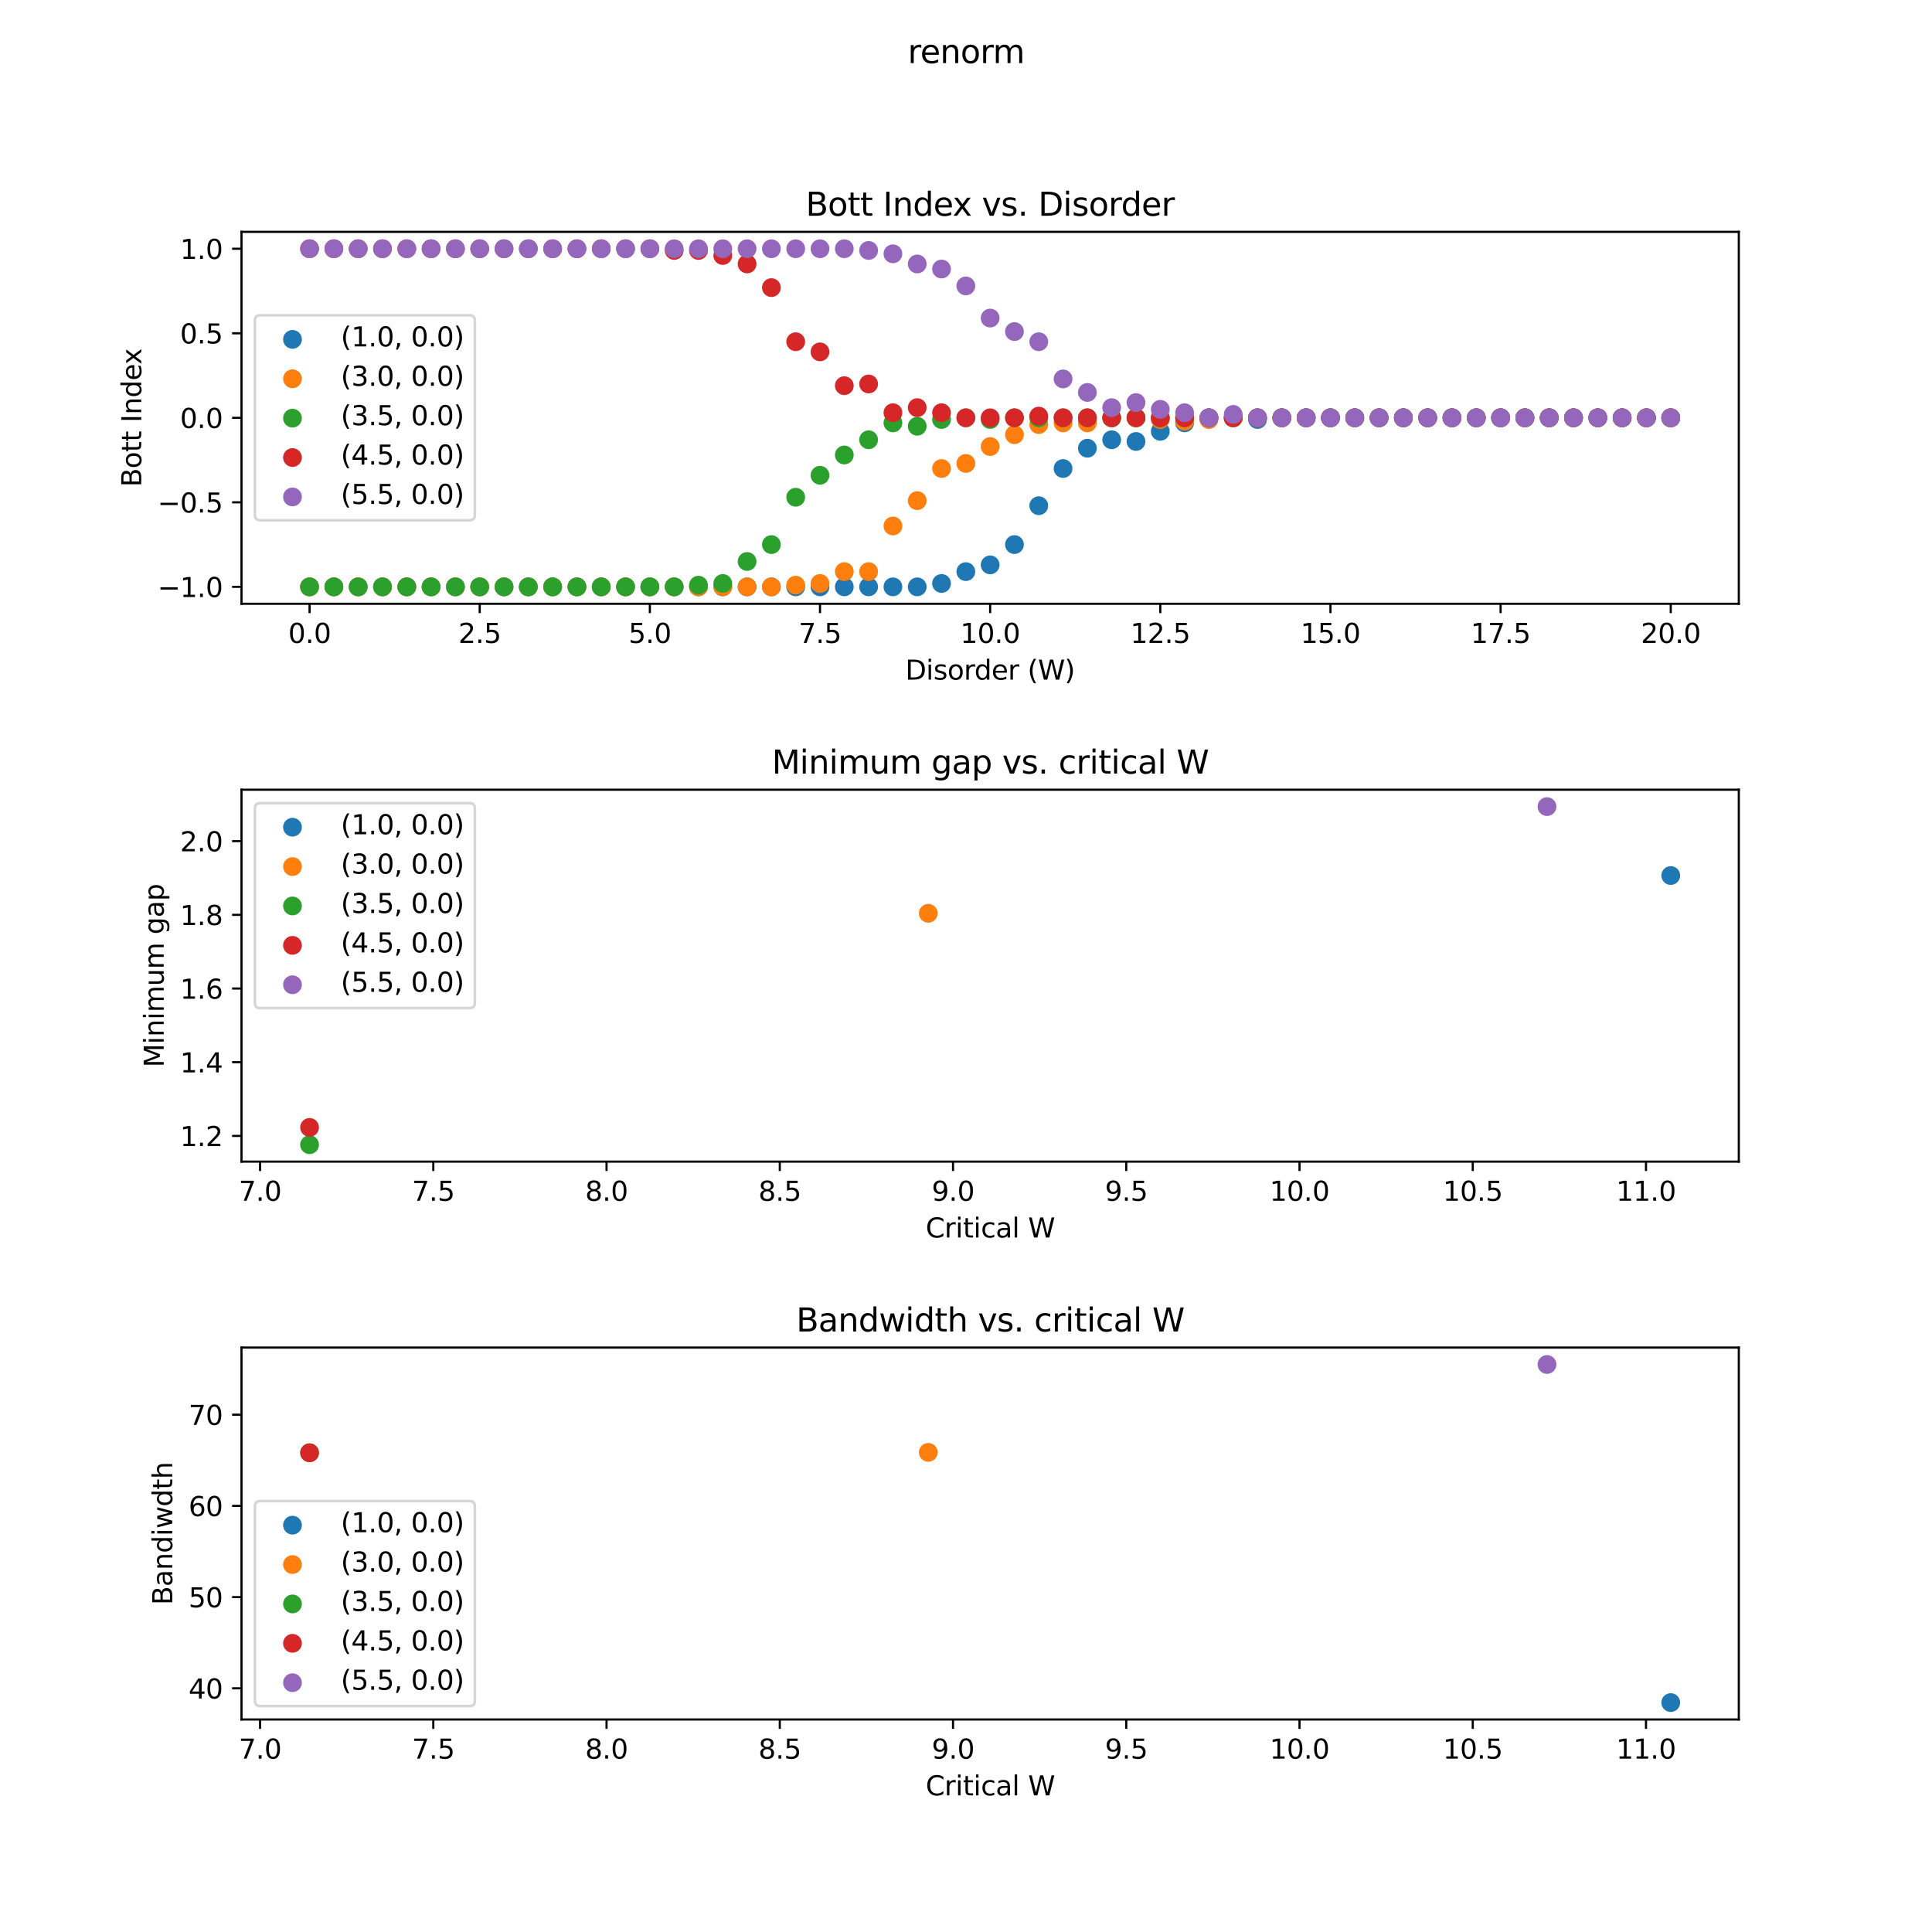 <?xml version="1.0" encoding="utf-8" standalone="no"?>
<!DOCTYPE svg PUBLIC "-//W3C//DTD SVG 1.1//EN"
  "http://www.w3.org/Graphics/SVG/1.1/DTD/svg11.dtd">
<svg xmlns:xlink="http://www.w3.org/1999/xlink" width="720pt" height="720pt" viewBox="0 0 720 720" xmlns="http://www.w3.org/2000/svg" version="1.1">
 <defs>
  <style type="text/css">*{stroke-linejoin: round; stroke-linecap: butt}</style>
 </defs>
 <g id="figure_1">
  <g id="patch_1">
   <path d="M 0 720 
L 720 720 
L 720 0 
L 0 0 
z
" style="fill: #ffffff"/>
  </g>
  <g id="axes_1">
   <g id="patch_2">
    <path d="M 90 225 
L 648 225 
L 648 86.4 
L 90 86.4 
z
" style="fill: #ffffff"/>
   </g>
   <g id="PathCollection_1">
    <defs>
     <path id="m5c24efd380" d="M 0 3 
C 0.796 3 1.559 2.684 2.121 2.121 
C 2.684 1.559 3 0.796 3 0 
C 3 -0.796 2.684 -1.559 2.121 -2.121 
C 1.559 -2.684 0.796 -3 0 -3 
C -0.796 -3 -1.559 -2.684 -2.121 -2.121 
C -2.684 -1.559 -3 -0.796 -3 0 
C -3 0.796 -2.684 1.559 -2.121 2.121 
C -1.559 2.684 -0.796 3 0 3 
z
" style="stroke: #1f77b4"/>
    </defs>
    <g clip-path="url(#pf6fcc1c9ab)">
     <use xlink:href="#m5c24efd380" x="115.364" y="218.7" style="fill: #1f77b4; stroke: #1f77b4"/>
     <use xlink:href="#m5c24efd380" x="124.422" y="218.7" style="fill: #1f77b4; stroke: #1f77b4"/>
     <use xlink:href="#m5c24efd380" x="133.481" y="218.7" style="fill: #1f77b4; stroke: #1f77b4"/>
     <use xlink:href="#m5c24efd380" x="142.539" y="218.7" style="fill: #1f77b4; stroke: #1f77b4"/>
     <use xlink:href="#m5c24efd380" x="151.597" y="218.7" style="fill: #1f77b4; stroke: #1f77b4"/>
     <use xlink:href="#m5c24efd380" x="160.656" y="218.7" style="fill: #1f77b4; stroke: #1f77b4"/>
     <use xlink:href="#m5c24efd380" x="169.714" y="218.7" style="fill: #1f77b4; stroke: #1f77b4"/>
     <use xlink:href="#m5c24efd380" x="178.773" y="218.7" style="fill: #1f77b4; stroke: #1f77b4"/>
     <use xlink:href="#m5c24efd380" x="187.831" y="218.7" style="fill: #1f77b4; stroke: #1f77b4"/>
     <use xlink:href="#m5c24efd380" x="196.89" y="218.7" style="fill: #1f77b4; stroke: #1f77b4"/>
     <use xlink:href="#m5c24efd380" x="205.948" y="218.7" style="fill: #1f77b4; stroke: #1f77b4"/>
     <use xlink:href="#m5c24efd380" x="215.006" y="218.7" style="fill: #1f77b4; stroke: #1f77b4"/>
     <use xlink:href="#m5c24efd380" x="224.065" y="218.7" style="fill: #1f77b4; stroke: #1f77b4"/>
     <use xlink:href="#m5c24efd380" x="233.123" y="218.7" style="fill: #1f77b4; stroke: #1f77b4"/>
     <use xlink:href="#m5c24efd380" x="242.182" y="218.7" style="fill: #1f77b4; stroke: #1f77b4"/>
     <use xlink:href="#m5c24efd380" x="251.24" y="218.7" style="fill: #1f77b4; stroke: #1f77b4"/>
     <use xlink:href="#m5c24efd380" x="260.299" y="218.7" style="fill: #1f77b4; stroke: #1f77b4"/>
     <use xlink:href="#m5c24efd380" x="269.357" y="218.7" style="fill: #1f77b4; stroke: #1f77b4"/>
     <use xlink:href="#m5c24efd380" x="278.416" y="218.7" style="fill: #1f77b4; stroke: #1f77b4"/>
     <use xlink:href="#m5c24efd380" x="287.474" y="218.7" style="fill: #1f77b4; stroke: #1f77b4"/>
     <use xlink:href="#m5c24efd380" x="296.532" y="218.7" style="fill: #1f77b4; stroke: #1f77b4"/>
     <use xlink:href="#m5c24efd380" x="305.591" y="218.7" style="fill: #1f77b4; stroke: #1f77b4"/>
     <use xlink:href="#m5c24efd380" x="314.649" y="218.7" style="fill: #1f77b4; stroke: #1f77b4"/>
     <use xlink:href="#m5c24efd380" x="323.708" y="218.7" style="fill: #1f77b4; stroke: #1f77b4"/>
     <use xlink:href="#m5c24efd380" x="332.766" y="218.7" style="fill: #1f77b4; stroke: #1f77b4"/>
     <use xlink:href="#m5c24efd380" x="341.825" y="218.7" style="fill: #1f77b4; stroke: #1f77b4"/>
     <use xlink:href="#m5c24efd380" x="350.883" y="217.44" style="fill: #1f77b4; stroke: #1f77b4"/>
     <use xlink:href="#m5c24efd380" x="359.942" y="213.03" style="fill: #1f77b4; stroke: #1f77b4"/>
     <use xlink:href="#m5c24efd380" x="369" y="210.51" style="fill: #1f77b4; stroke: #1f77b4"/>
     <use xlink:href="#m5c24efd380" x="378.058" y="202.95" style="fill: #1f77b4; stroke: #1f77b4"/>
     <use xlink:href="#m5c24efd380" x="387.117" y="188.46" style="fill: #1f77b4; stroke: #1f77b4"/>
     <use xlink:href="#m5c24efd380" x="396.175" y="174.6" style="fill: #1f77b4; stroke: #1f77b4"/>
     <use xlink:href="#m5c24efd380" x="405.234" y="167.04" style="fill: #1f77b4; stroke: #1f77b4"/>
     <use xlink:href="#m5c24efd380" x="414.292" y="163.89" style="fill: #1f77b4; stroke: #1f77b4"/>
     <use xlink:href="#m5c24efd380" x="423.351" y="164.52" style="fill: #1f77b4; stroke: #1f77b4"/>
     <use xlink:href="#m5c24efd380" x="432.409" y="160.74" style="fill: #1f77b4; stroke: #1f77b4"/>
     <use xlink:href="#m5c24efd380" x="441.468" y="157.59" style="fill: #1f77b4; stroke: #1f77b4"/>
     <use xlink:href="#m5c24efd380" x="450.526" y="155.7" style="fill: #1f77b4; stroke: #1f77b4"/>
     <use xlink:href="#m5c24efd380" x="459.584" y="155.7" style="fill: #1f77b4; stroke: #1f77b4"/>
     <use xlink:href="#m5c24efd380" x="468.643" y="156.33" style="fill: #1f77b4; stroke: #1f77b4"/>
     <use xlink:href="#m5c24efd380" x="477.701" y="155.7" style="fill: #1f77b4; stroke: #1f77b4"/>
     <use xlink:href="#m5c24efd380" x="486.76" y="155.7" style="fill: #1f77b4; stroke: #1f77b4"/>
     <use xlink:href="#m5c24efd380" x="495.818" y="155.7" style="fill: #1f77b4; stroke: #1f77b4"/>
     <use xlink:href="#m5c24efd380" x="504.877" y="155.7" style="fill: #1f77b4; stroke: #1f77b4"/>
     <use xlink:href="#m5c24efd380" x="513.935" y="155.7" style="fill: #1f77b4; stroke: #1f77b4"/>
     <use xlink:href="#m5c24efd380" x="522.994" y="155.7" style="fill: #1f77b4; stroke: #1f77b4"/>
     <use xlink:href="#m5c24efd380" x="532.052" y="155.7" style="fill: #1f77b4; stroke: #1f77b4"/>
     <use xlink:href="#m5c24efd380" x="541.11" y="155.7" style="fill: #1f77b4; stroke: #1f77b4"/>
     <use xlink:href="#m5c24efd380" x="550.169" y="155.7" style="fill: #1f77b4; stroke: #1f77b4"/>
     <use xlink:href="#m5c24efd380" x="559.227" y="155.7" style="fill: #1f77b4; stroke: #1f77b4"/>
     <use xlink:href="#m5c24efd380" x="568.286" y="155.7" style="fill: #1f77b4; stroke: #1f77b4"/>
     <use xlink:href="#m5c24efd380" x="577.344" y="155.7" style="fill: #1f77b4; stroke: #1f77b4"/>
     <use xlink:href="#m5c24efd380" x="586.403" y="155.7" style="fill: #1f77b4; stroke: #1f77b4"/>
     <use xlink:href="#m5c24efd380" x="595.461" y="155.7" style="fill: #1f77b4; stroke: #1f77b4"/>
     <use xlink:href="#m5c24efd380" x="604.519" y="155.7" style="fill: #1f77b4; stroke: #1f77b4"/>
     <use xlink:href="#m5c24efd380" x="613.578" y="155.7" style="fill: #1f77b4; stroke: #1f77b4"/>
     <use xlink:href="#m5c24efd380" x="622.636" y="155.7" style="fill: #1f77b4; stroke: #1f77b4"/>
    </g>
   </g>
   <g id="PathCollection_2">
    <defs>
     <path id="mbc2c85bc6d" d="M 0 3 
C 0.796 3 1.559 2.684 2.121 2.121 
C 2.684 1.559 3 0.796 3 0 
C 3 -0.796 2.684 -1.559 2.121 -2.121 
C 1.559 -2.684 0.796 -3 0 -3 
C -0.796 -3 -1.559 -2.684 -2.121 -2.121 
C -2.684 -1.559 -3 -0.796 -3 0 
C -3 0.796 -2.684 1.559 -2.121 2.121 
C -1.559 2.684 -0.796 3 0 3 
z
" style="stroke: #ff7f0e"/>
    </defs>
    <g clip-path="url(#pf6fcc1c9ab)">
     <use xlink:href="#mbc2c85bc6d" x="115.364" y="218.7" style="fill: #ff7f0e; stroke: #ff7f0e"/>
     <use xlink:href="#mbc2c85bc6d" x="124.422" y="218.7" style="fill: #ff7f0e; stroke: #ff7f0e"/>
     <use xlink:href="#mbc2c85bc6d" x="133.481" y="218.7" style="fill: #ff7f0e; stroke: #ff7f0e"/>
     <use xlink:href="#mbc2c85bc6d" x="142.539" y="218.7" style="fill: #ff7f0e; stroke: #ff7f0e"/>
     <use xlink:href="#mbc2c85bc6d" x="151.597" y="218.7" style="fill: #ff7f0e; stroke: #ff7f0e"/>
     <use xlink:href="#mbc2c85bc6d" x="160.656" y="218.7" style="fill: #ff7f0e; stroke: #ff7f0e"/>
     <use xlink:href="#mbc2c85bc6d" x="169.714" y="218.7" style="fill: #ff7f0e; stroke: #ff7f0e"/>
     <use xlink:href="#mbc2c85bc6d" x="178.773" y="218.7" style="fill: #ff7f0e; stroke: #ff7f0e"/>
     <use xlink:href="#mbc2c85bc6d" x="187.831" y="218.7" style="fill: #ff7f0e; stroke: #ff7f0e"/>
     <use xlink:href="#mbc2c85bc6d" x="196.89" y="218.7" style="fill: #ff7f0e; stroke: #ff7f0e"/>
     <use xlink:href="#mbc2c85bc6d" x="205.948" y="218.7" style="fill: #ff7f0e; stroke: #ff7f0e"/>
     <use xlink:href="#mbc2c85bc6d" x="215.006" y="218.7" style="fill: #ff7f0e; stroke: #ff7f0e"/>
     <use xlink:href="#mbc2c85bc6d" x="224.065" y="218.7" style="fill: #ff7f0e; stroke: #ff7f0e"/>
     <use xlink:href="#mbc2c85bc6d" x="233.123" y="218.7" style="fill: #ff7f0e; stroke: #ff7f0e"/>
     <use xlink:href="#mbc2c85bc6d" x="242.182" y="218.7" style="fill: #ff7f0e; stroke: #ff7f0e"/>
     <use xlink:href="#mbc2c85bc6d" x="251.24" y="218.7" style="fill: #ff7f0e; stroke: #ff7f0e"/>
     <use xlink:href="#mbc2c85bc6d" x="260.299" y="218.7" style="fill: #ff7f0e; stroke: #ff7f0e"/>
     <use xlink:href="#mbc2c85bc6d" x="269.357" y="218.7" style="fill: #ff7f0e; stroke: #ff7f0e"/>
     <use xlink:href="#mbc2c85bc6d" x="278.416" y="218.7" style="fill: #ff7f0e; stroke: #ff7f0e"/>
     <use xlink:href="#mbc2c85bc6d" x="287.474" y="218.7" style="fill: #ff7f0e; stroke: #ff7f0e"/>
     <use xlink:href="#mbc2c85bc6d" x="296.532" y="218.07" style="fill: #ff7f0e; stroke: #ff7f0e"/>
     <use xlink:href="#mbc2c85bc6d" x="305.591" y="217.44" style="fill: #ff7f0e; stroke: #ff7f0e"/>
     <use xlink:href="#mbc2c85bc6d" x="314.649" y="213.03" style="fill: #ff7f0e; stroke: #ff7f0e"/>
     <use xlink:href="#mbc2c85bc6d" x="323.708" y="213.03" style="fill: #ff7f0e; stroke: #ff7f0e"/>
     <use xlink:href="#mbc2c85bc6d" x="332.766" y="196.02" style="fill: #ff7f0e; stroke: #ff7f0e"/>
     <use xlink:href="#mbc2c85bc6d" x="341.825" y="186.57" style="fill: #ff7f0e; stroke: #ff7f0e"/>
     <use xlink:href="#mbc2c85bc6d" x="350.883" y="174.6" style="fill: #ff7f0e; stroke: #ff7f0e"/>
     <use xlink:href="#mbc2c85bc6d" x="359.942" y="172.71" style="fill: #ff7f0e; stroke: #ff7f0e"/>
     <use xlink:href="#mbc2c85bc6d" x="369" y="166.41" style="fill: #ff7f0e; stroke: #ff7f0e"/>
     <use xlink:href="#mbc2c85bc6d" x="378.058" y="162" style="fill: #ff7f0e; stroke: #ff7f0e"/>
     <use xlink:href="#mbc2c85bc6d" x="387.117" y="158.22" style="fill: #ff7f0e; stroke: #ff7f0e"/>
     <use xlink:href="#mbc2c85bc6d" x="396.175" y="157.59" style="fill: #ff7f0e; stroke: #ff7f0e"/>
     <use xlink:href="#mbc2c85bc6d" x="405.234" y="157.59" style="fill: #ff7f0e; stroke: #ff7f0e"/>
     <use xlink:href="#mbc2c85bc6d" x="414.292" y="155.7" style="fill: #ff7f0e; stroke: #ff7f0e"/>
     <use xlink:href="#mbc2c85bc6d" x="423.351" y="155.7" style="fill: #ff7f0e; stroke: #ff7f0e"/>
     <use xlink:href="#mbc2c85bc6d" x="432.409" y="156.33" style="fill: #ff7f0e; stroke: #ff7f0e"/>
     <use xlink:href="#mbc2c85bc6d" x="441.468" y="156.96" style="fill: #ff7f0e; stroke: #ff7f0e"/>
     <use xlink:href="#mbc2c85bc6d" x="450.526" y="156.33" style="fill: #ff7f0e; stroke: #ff7f0e"/>
     <use xlink:href="#mbc2c85bc6d" x="459.584" y="155.7" style="fill: #ff7f0e; stroke: #ff7f0e"/>
     <use xlink:href="#mbc2c85bc6d" x="468.643" y="155.7" style="fill: #ff7f0e; stroke: #ff7f0e"/>
     <use xlink:href="#mbc2c85bc6d" x="477.701" y="155.7" style="fill: #ff7f0e; stroke: #ff7f0e"/>
     <use xlink:href="#mbc2c85bc6d" x="486.76" y="155.7" style="fill: #ff7f0e; stroke: #ff7f0e"/>
     <use xlink:href="#mbc2c85bc6d" x="495.818" y="155.7" style="fill: #ff7f0e; stroke: #ff7f0e"/>
     <use xlink:href="#mbc2c85bc6d" x="504.877" y="155.7" style="fill: #ff7f0e; stroke: #ff7f0e"/>
     <use xlink:href="#mbc2c85bc6d" x="513.935" y="155.7" style="fill: #ff7f0e; stroke: #ff7f0e"/>
     <use xlink:href="#mbc2c85bc6d" x="522.994" y="155.7" style="fill: #ff7f0e; stroke: #ff7f0e"/>
     <use xlink:href="#mbc2c85bc6d" x="532.052" y="155.7" style="fill: #ff7f0e; stroke: #ff7f0e"/>
     <use xlink:href="#mbc2c85bc6d" x="541.11" y="155.7" style="fill: #ff7f0e; stroke: #ff7f0e"/>
     <use xlink:href="#mbc2c85bc6d" x="550.169" y="155.7" style="fill: #ff7f0e; stroke: #ff7f0e"/>
     <use xlink:href="#mbc2c85bc6d" x="559.227" y="155.7" style="fill: #ff7f0e; stroke: #ff7f0e"/>
     <use xlink:href="#mbc2c85bc6d" x="568.286" y="155.7" style="fill: #ff7f0e; stroke: #ff7f0e"/>
     <use xlink:href="#mbc2c85bc6d" x="577.344" y="155.7" style="fill: #ff7f0e; stroke: #ff7f0e"/>
     <use xlink:href="#mbc2c85bc6d" x="586.403" y="155.7" style="fill: #ff7f0e; stroke: #ff7f0e"/>
     <use xlink:href="#mbc2c85bc6d" x="595.461" y="155.7" style="fill: #ff7f0e; stroke: #ff7f0e"/>
     <use xlink:href="#mbc2c85bc6d" x="604.519" y="155.7" style="fill: #ff7f0e; stroke: #ff7f0e"/>
     <use xlink:href="#mbc2c85bc6d" x="613.578" y="155.7" style="fill: #ff7f0e; stroke: #ff7f0e"/>
     <use xlink:href="#mbc2c85bc6d" x="622.636" y="155.7" style="fill: #ff7f0e; stroke: #ff7f0e"/>
    </g>
   </g>
   <g id="PathCollection_3">
    <defs>
     <path id="m6eddccf5e0" d="M 0 3 
C 0.796 3 1.559 2.684 2.121 2.121 
C 2.684 1.559 3 0.796 3 0 
C 3 -0.796 2.684 -1.559 2.121 -2.121 
C 1.559 -2.684 0.796 -3 0 -3 
C -0.796 -3 -1.559 -2.684 -2.121 -2.121 
C -2.684 -1.559 -3 -0.796 -3 0 
C -3 0.796 -2.684 1.559 -2.121 2.121 
C -1.559 2.684 -0.796 3 0 3 
z
" style="stroke: #2ca02c"/>
    </defs>
    <g clip-path="url(#pf6fcc1c9ab)">
     <use xlink:href="#m6eddccf5e0" x="115.364" y="218.7" style="fill: #2ca02c; stroke: #2ca02c"/>
     <use xlink:href="#m6eddccf5e0" x="124.422" y="218.7" style="fill: #2ca02c; stroke: #2ca02c"/>
     <use xlink:href="#m6eddccf5e0" x="133.481" y="218.7" style="fill: #2ca02c; stroke: #2ca02c"/>
     <use xlink:href="#m6eddccf5e0" x="142.539" y="218.7" style="fill: #2ca02c; stroke: #2ca02c"/>
     <use xlink:href="#m6eddccf5e0" x="151.597" y="218.7" style="fill: #2ca02c; stroke: #2ca02c"/>
     <use xlink:href="#m6eddccf5e0" x="160.656" y="218.7" style="fill: #2ca02c; stroke: #2ca02c"/>
     <use xlink:href="#m6eddccf5e0" x="169.714" y="218.7" style="fill: #2ca02c; stroke: #2ca02c"/>
     <use xlink:href="#m6eddccf5e0" x="178.773" y="218.7" style="fill: #2ca02c; stroke: #2ca02c"/>
     <use xlink:href="#m6eddccf5e0" x="187.831" y="218.7" style="fill: #2ca02c; stroke: #2ca02c"/>
     <use xlink:href="#m6eddccf5e0" x="196.89" y="218.7" style="fill: #2ca02c; stroke: #2ca02c"/>
     <use xlink:href="#m6eddccf5e0" x="205.948" y="218.7" style="fill: #2ca02c; stroke: #2ca02c"/>
     <use xlink:href="#m6eddccf5e0" x="215.006" y="218.7" style="fill: #2ca02c; stroke: #2ca02c"/>
     <use xlink:href="#m6eddccf5e0" x="224.065" y="218.7" style="fill: #2ca02c; stroke: #2ca02c"/>
     <use xlink:href="#m6eddccf5e0" x="233.123" y="218.7" style="fill: #2ca02c; stroke: #2ca02c"/>
     <use xlink:href="#m6eddccf5e0" x="242.182" y="218.7" style="fill: #2ca02c; stroke: #2ca02c"/>
     <use xlink:href="#m6eddccf5e0" x="251.24" y="218.7" style="fill: #2ca02c; stroke: #2ca02c"/>
     <use xlink:href="#m6eddccf5e0" x="260.299" y="218.07" style="fill: #2ca02c; stroke: #2ca02c"/>
     <use xlink:href="#m6eddccf5e0" x="269.357" y="217.44" style="fill: #2ca02c; stroke: #2ca02c"/>
     <use xlink:href="#m6eddccf5e0" x="278.416" y="209.25" style="fill: #2ca02c; stroke: #2ca02c"/>
     <use xlink:href="#m6eddccf5e0" x="287.474" y="202.95" style="fill: #2ca02c; stroke: #2ca02c"/>
     <use xlink:href="#m6eddccf5e0" x="296.532" y="185.31" style="fill: #2ca02c; stroke: #2ca02c"/>
     <use xlink:href="#m6eddccf5e0" x="305.591" y="177.12" style="fill: #2ca02c; stroke: #2ca02c"/>
     <use xlink:href="#m6eddccf5e0" x="314.649" y="169.56" style="fill: #2ca02c; stroke: #2ca02c"/>
     <use xlink:href="#m6eddccf5e0" x="323.708" y="163.89" style="fill: #2ca02c; stroke: #2ca02c"/>
     <use xlink:href="#m6eddccf5e0" x="332.766" y="157.59" style="fill: #2ca02c; stroke: #2ca02c"/>
     <use xlink:href="#m6eddccf5e0" x="341.825" y="158.85" style="fill: #2ca02c; stroke: #2ca02c"/>
     <use xlink:href="#m6eddccf5e0" x="350.883" y="156.33" style="fill: #2ca02c; stroke: #2ca02c"/>
     <use xlink:href="#m6eddccf5e0" x="359.942" y="155.7" style="fill: #2ca02c; stroke: #2ca02c"/>
     <use xlink:href="#m6eddccf5e0" x="369" y="156.33" style="fill: #2ca02c; stroke: #2ca02c"/>
     <use xlink:href="#m6eddccf5e0" x="378.058" y="155.7" style="fill: #2ca02c; stroke: #2ca02c"/>
     <use xlink:href="#m6eddccf5e0" x="387.117" y="155.7" style="fill: #2ca02c; stroke: #2ca02c"/>
     <use xlink:href="#m6eddccf5e0" x="396.175" y="155.7" style="fill: #2ca02c; stroke: #2ca02c"/>
     <use xlink:href="#m6eddccf5e0" x="405.234" y="155.7" style="fill: #2ca02c; stroke: #2ca02c"/>
     <use xlink:href="#m6eddccf5e0" x="414.292" y="155.7" style="fill: #2ca02c; stroke: #2ca02c"/>
     <use xlink:href="#m6eddccf5e0" x="423.351" y="155.7" style="fill: #2ca02c; stroke: #2ca02c"/>
     <use xlink:href="#m6eddccf5e0" x="432.409" y="155.7" style="fill: #2ca02c; stroke: #2ca02c"/>
     <use xlink:href="#m6eddccf5e0" x="441.468" y="155.7" style="fill: #2ca02c; stroke: #2ca02c"/>
     <use xlink:href="#m6eddccf5e0" x="450.526" y="155.7" style="fill: #2ca02c; stroke: #2ca02c"/>
     <use xlink:href="#m6eddccf5e0" x="459.584" y="155.7" style="fill: #2ca02c; stroke: #2ca02c"/>
     <use xlink:href="#m6eddccf5e0" x="468.643" y="155.7" style="fill: #2ca02c; stroke: #2ca02c"/>
     <use xlink:href="#m6eddccf5e0" x="477.701" y="155.7" style="fill: #2ca02c; stroke: #2ca02c"/>
     <use xlink:href="#m6eddccf5e0" x="486.76" y="155.7" style="fill: #2ca02c; stroke: #2ca02c"/>
     <use xlink:href="#m6eddccf5e0" x="495.818" y="155.7" style="fill: #2ca02c; stroke: #2ca02c"/>
     <use xlink:href="#m6eddccf5e0" x="504.877" y="155.7" style="fill: #2ca02c; stroke: #2ca02c"/>
     <use xlink:href="#m6eddccf5e0" x="513.935" y="155.7" style="fill: #2ca02c; stroke: #2ca02c"/>
     <use xlink:href="#m6eddccf5e0" x="522.994" y="155.7" style="fill: #2ca02c; stroke: #2ca02c"/>
     <use xlink:href="#m6eddccf5e0" x="532.052" y="155.7" style="fill: #2ca02c; stroke: #2ca02c"/>
     <use xlink:href="#m6eddccf5e0" x="541.11" y="155.7" style="fill: #2ca02c; stroke: #2ca02c"/>
     <use xlink:href="#m6eddccf5e0" x="550.169" y="155.7" style="fill: #2ca02c; stroke: #2ca02c"/>
     <use xlink:href="#m6eddccf5e0" x="559.227" y="155.7" style="fill: #2ca02c; stroke: #2ca02c"/>
     <use xlink:href="#m6eddccf5e0" x="568.286" y="155.7" style="fill: #2ca02c; stroke: #2ca02c"/>
     <use xlink:href="#m6eddccf5e0" x="577.344" y="155.7" style="fill: #2ca02c; stroke: #2ca02c"/>
     <use xlink:href="#m6eddccf5e0" x="586.403" y="155.7" style="fill: #2ca02c; stroke: #2ca02c"/>
     <use xlink:href="#m6eddccf5e0" x="595.461" y="155.7" style="fill: #2ca02c; stroke: #2ca02c"/>
     <use xlink:href="#m6eddccf5e0" x="604.519" y="155.7" style="fill: #2ca02c; stroke: #2ca02c"/>
     <use xlink:href="#m6eddccf5e0" x="613.578" y="155.7" style="fill: #2ca02c; stroke: #2ca02c"/>
     <use xlink:href="#m6eddccf5e0" x="622.636" y="155.7" style="fill: #2ca02c; stroke: #2ca02c"/>
    </g>
   </g>
   <g id="PathCollection_4">
    <defs>
     <path id="m52c5bd4dba" d="M 0 3 
C 0.796 3 1.559 2.684 2.121 2.121 
C 2.684 1.559 3 0.796 3 0 
C 3 -0.796 2.684 -1.559 2.121 -2.121 
C 1.559 -2.684 0.796 -3 0 -3 
C -0.796 -3 -1.559 -2.684 -2.121 -2.121 
C -2.684 -1.559 -3 -0.796 -3 0 
C -3 0.796 -2.684 1.559 -2.121 2.121 
C -1.559 2.684 -0.796 3 0 3 
z
" style="stroke: #d62728"/>
    </defs>
    <g clip-path="url(#pf6fcc1c9ab)">
     <use xlink:href="#m52c5bd4dba" x="115.364" y="92.7" style="fill: #d62728; stroke: #d62728"/>
     <use xlink:href="#m52c5bd4dba" x="124.422" y="92.7" style="fill: #d62728; stroke: #d62728"/>
     <use xlink:href="#m52c5bd4dba" x="133.481" y="92.7" style="fill: #d62728; stroke: #d62728"/>
     <use xlink:href="#m52c5bd4dba" x="142.539" y="92.7" style="fill: #d62728; stroke: #d62728"/>
     <use xlink:href="#m52c5bd4dba" x="151.597" y="92.7" style="fill: #d62728; stroke: #d62728"/>
     <use xlink:href="#m52c5bd4dba" x="160.656" y="92.7" style="fill: #d62728; stroke: #d62728"/>
     <use xlink:href="#m52c5bd4dba" x="169.714" y="92.7" style="fill: #d62728; stroke: #d62728"/>
     <use xlink:href="#m52c5bd4dba" x="178.773" y="92.7" style="fill: #d62728; stroke: #d62728"/>
     <use xlink:href="#m52c5bd4dba" x="187.831" y="92.7" style="fill: #d62728; stroke: #d62728"/>
     <use xlink:href="#m52c5bd4dba" x="196.89" y="92.7" style="fill: #d62728; stroke: #d62728"/>
     <use xlink:href="#m52c5bd4dba" x="205.948" y="92.7" style="fill: #d62728; stroke: #d62728"/>
     <use xlink:href="#m52c5bd4dba" x="215.006" y="92.7" style="fill: #d62728; stroke: #d62728"/>
     <use xlink:href="#m52c5bd4dba" x="224.065" y="92.7" style="fill: #d62728; stroke: #d62728"/>
     <use xlink:href="#m52c5bd4dba" x="233.123" y="92.7" style="fill: #d62728; stroke: #d62728"/>
     <use xlink:href="#m52c5bd4dba" x="242.182" y="92.7" style="fill: #d62728; stroke: #d62728"/>
     <use xlink:href="#m52c5bd4dba" x="251.24" y="93.33" style="fill: #d62728; stroke: #d62728"/>
     <use xlink:href="#m52c5bd4dba" x="260.299" y="93.33" style="fill: #d62728; stroke: #d62728"/>
     <use xlink:href="#m52c5bd4dba" x="269.357" y="95.22" style="fill: #d62728; stroke: #d62728"/>
     <use xlink:href="#m52c5bd4dba" x="278.416" y="98.37" style="fill: #d62728; stroke: #d62728"/>
     <use xlink:href="#m52c5bd4dba" x="287.474" y="107.19" style="fill: #d62728; stroke: #d62728"/>
     <use xlink:href="#m52c5bd4dba" x="296.532" y="127.35" style="fill: #d62728; stroke: #d62728"/>
     <use xlink:href="#m52c5bd4dba" x="305.591" y="131.13" style="fill: #d62728; stroke: #d62728"/>
     <use xlink:href="#m52c5bd4dba" x="314.649" y="143.73" style="fill: #d62728; stroke: #d62728"/>
     <use xlink:href="#m52c5bd4dba" x="323.708" y="143.1" style="fill: #d62728; stroke: #d62728"/>
     <use xlink:href="#m52c5bd4dba" x="332.766" y="153.81" style="fill: #d62728; stroke: #d62728"/>
     <use xlink:href="#m52c5bd4dba" x="341.825" y="151.92" style="fill: #d62728; stroke: #d62728"/>
     <use xlink:href="#m52c5bd4dba" x="350.883" y="153.81" style="fill: #d62728; stroke: #d62728"/>
     <use xlink:href="#m52c5bd4dba" x="359.942" y="155.7" style="fill: #d62728; stroke: #d62728"/>
     <use xlink:href="#m52c5bd4dba" x="369" y="155.7" style="fill: #d62728; stroke: #d62728"/>
     <use xlink:href="#m52c5bd4dba" x="378.058" y="155.7" style="fill: #d62728; stroke: #d62728"/>
     <use xlink:href="#m52c5bd4dba" x="387.117" y="155.07" style="fill: #d62728; stroke: #d62728"/>
     <use xlink:href="#m52c5bd4dba" x="396.175" y="155.7" style="fill: #d62728; stroke: #d62728"/>
     <use xlink:href="#m52c5bd4dba" x="405.234" y="155.7" style="fill: #d62728; stroke: #d62728"/>
     <use xlink:href="#m52c5bd4dba" x="414.292" y="155.7" style="fill: #d62728; stroke: #d62728"/>
     <use xlink:href="#m52c5bd4dba" x="423.351" y="155.7" style="fill: #d62728; stroke: #d62728"/>
     <use xlink:href="#m52c5bd4dba" x="432.409" y="155.7" style="fill: #d62728; stroke: #d62728"/>
     <use xlink:href="#m52c5bd4dba" x="441.468" y="155.7" style="fill: #d62728; stroke: #d62728"/>
     <use xlink:href="#m52c5bd4dba" x="450.526" y="155.7" style="fill: #d62728; stroke: #d62728"/>
     <use xlink:href="#m52c5bd4dba" x="459.584" y="155.7" style="fill: #d62728; stroke: #d62728"/>
     <use xlink:href="#m52c5bd4dba" x="468.643" y="155.7" style="fill: #d62728; stroke: #d62728"/>
     <use xlink:href="#m52c5bd4dba" x="477.701" y="155.7" style="fill: #d62728; stroke: #d62728"/>
     <use xlink:href="#m52c5bd4dba" x="486.76" y="155.7" style="fill: #d62728; stroke: #d62728"/>
     <use xlink:href="#m52c5bd4dba" x="495.818" y="155.7" style="fill: #d62728; stroke: #d62728"/>
     <use xlink:href="#m52c5bd4dba" x="504.877" y="155.7" style="fill: #d62728; stroke: #d62728"/>
     <use xlink:href="#m52c5bd4dba" x="513.935" y="155.7" style="fill: #d62728; stroke: #d62728"/>
     <use xlink:href="#m52c5bd4dba" x="522.994" y="155.7" style="fill: #d62728; stroke: #d62728"/>
     <use xlink:href="#m52c5bd4dba" x="532.052" y="155.7" style="fill: #d62728; stroke: #d62728"/>
     <use xlink:href="#m52c5bd4dba" x="541.11" y="155.7" style="fill: #d62728; stroke: #d62728"/>
     <use xlink:href="#m52c5bd4dba" x="550.169" y="155.7" style="fill: #d62728; stroke: #d62728"/>
     <use xlink:href="#m52c5bd4dba" x="559.227" y="155.7" style="fill: #d62728; stroke: #d62728"/>
     <use xlink:href="#m52c5bd4dba" x="568.286" y="155.7" style="fill: #d62728; stroke: #d62728"/>
     <use xlink:href="#m52c5bd4dba" x="577.344" y="155.7" style="fill: #d62728; stroke: #d62728"/>
     <use xlink:href="#m52c5bd4dba" x="586.403" y="155.7" style="fill: #d62728; stroke: #d62728"/>
     <use xlink:href="#m52c5bd4dba" x="595.461" y="155.7" style="fill: #d62728; stroke: #d62728"/>
     <use xlink:href="#m52c5bd4dba" x="604.519" y="155.7" style="fill: #d62728; stroke: #d62728"/>
     <use xlink:href="#m52c5bd4dba" x="613.578" y="155.7" style="fill: #d62728; stroke: #d62728"/>
     <use xlink:href="#m52c5bd4dba" x="622.636" y="155.7" style="fill: #d62728; stroke: #d62728"/>
    </g>
   </g>
   <g id="PathCollection_5">
    <defs>
     <path id="mf03fcf62c8" d="M 0 3 
C 0.796 3 1.559 2.684 2.121 2.121 
C 2.684 1.559 3 0.796 3 0 
C 3 -0.796 2.684 -1.559 2.121 -2.121 
C 1.559 -2.684 0.796 -3 0 -3 
C -0.796 -3 -1.559 -2.684 -2.121 -2.121 
C -2.684 -1.559 -3 -0.796 -3 0 
C -3 0.796 -2.684 1.559 -2.121 2.121 
C -1.559 2.684 -0.796 3 0 3 
z
" style="stroke: #9467bd"/>
    </defs>
    <g clip-path="url(#pf6fcc1c9ab)">
     <use xlink:href="#mf03fcf62c8" x="115.364" y="92.7" style="fill: #9467bd; stroke: #9467bd"/>
     <use xlink:href="#mf03fcf62c8" x="124.422" y="92.7" style="fill: #9467bd; stroke: #9467bd"/>
     <use xlink:href="#mf03fcf62c8" x="133.481" y="92.7" style="fill: #9467bd; stroke: #9467bd"/>
     <use xlink:href="#mf03fcf62c8" x="142.539" y="92.7" style="fill: #9467bd; stroke: #9467bd"/>
     <use xlink:href="#mf03fcf62c8" x="151.597" y="92.7" style="fill: #9467bd; stroke: #9467bd"/>
     <use xlink:href="#mf03fcf62c8" x="160.656" y="92.7" style="fill: #9467bd; stroke: #9467bd"/>
     <use xlink:href="#mf03fcf62c8" x="169.714" y="92.7" style="fill: #9467bd; stroke: #9467bd"/>
     <use xlink:href="#mf03fcf62c8" x="178.773" y="92.7" style="fill: #9467bd; stroke: #9467bd"/>
     <use xlink:href="#mf03fcf62c8" x="187.831" y="92.7" style="fill: #9467bd; stroke: #9467bd"/>
     <use xlink:href="#mf03fcf62c8" x="196.89" y="92.7" style="fill: #9467bd; stroke: #9467bd"/>
     <use xlink:href="#mf03fcf62c8" x="205.948" y="92.7" style="fill: #9467bd; stroke: #9467bd"/>
     <use xlink:href="#mf03fcf62c8" x="215.006" y="92.7" style="fill: #9467bd; stroke: #9467bd"/>
     <use xlink:href="#mf03fcf62c8" x="224.065" y="92.7" style="fill: #9467bd; stroke: #9467bd"/>
     <use xlink:href="#mf03fcf62c8" x="233.123" y="92.7" style="fill: #9467bd; stroke: #9467bd"/>
     <use xlink:href="#mf03fcf62c8" x="242.182" y="92.7" style="fill: #9467bd; stroke: #9467bd"/>
     <use xlink:href="#mf03fcf62c8" x="251.24" y="92.7" style="fill: #9467bd; stroke: #9467bd"/>
     <use xlink:href="#mf03fcf62c8" x="260.299" y="92.7" style="fill: #9467bd; stroke: #9467bd"/>
     <use xlink:href="#mf03fcf62c8" x="269.357" y="92.7" style="fill: #9467bd; stroke: #9467bd"/>
     <use xlink:href="#mf03fcf62c8" x="278.416" y="92.7" style="fill: #9467bd; stroke: #9467bd"/>
     <use xlink:href="#mf03fcf62c8" x="287.474" y="92.7" style="fill: #9467bd; stroke: #9467bd"/>
     <use xlink:href="#mf03fcf62c8" x="296.532" y="92.7" style="fill: #9467bd; stroke: #9467bd"/>
     <use xlink:href="#mf03fcf62c8" x="305.591" y="92.7" style="fill: #9467bd; stroke: #9467bd"/>
     <use xlink:href="#mf03fcf62c8" x="314.649" y="92.7" style="fill: #9467bd; stroke: #9467bd"/>
     <use xlink:href="#mf03fcf62c8" x="323.708" y="93.33" style="fill: #9467bd; stroke: #9467bd"/>
     <use xlink:href="#mf03fcf62c8" x="332.766" y="94.59" style="fill: #9467bd; stroke: #9467bd"/>
     <use xlink:href="#mf03fcf62c8" x="341.825" y="98.37" style="fill: #9467bd; stroke: #9467bd"/>
     <use xlink:href="#mf03fcf62c8" x="350.883" y="100.26" style="fill: #9467bd; stroke: #9467bd"/>
     <use xlink:href="#mf03fcf62c8" x="359.942" y="106.56" style="fill: #9467bd; stroke: #9467bd"/>
     <use xlink:href="#mf03fcf62c8" x="369" y="118.53" style="fill: #9467bd; stroke: #9467bd"/>
     <use xlink:href="#mf03fcf62c8" x="378.058" y="123.57" style="fill: #9467bd; stroke: #9467bd"/>
     <use xlink:href="#mf03fcf62c8" x="387.117" y="127.35" style="fill: #9467bd; stroke: #9467bd"/>
     <use xlink:href="#mf03fcf62c8" x="396.175" y="141.21" style="fill: #9467bd; stroke: #9467bd"/>
     <use xlink:href="#mf03fcf62c8" x="405.234" y="146.25" style="fill: #9467bd; stroke: #9467bd"/>
     <use xlink:href="#mf03fcf62c8" x="414.292" y="151.92" style="fill: #9467bd; stroke: #9467bd"/>
     <use xlink:href="#mf03fcf62c8" x="423.351" y="150.03" style="fill: #9467bd; stroke: #9467bd"/>
     <use xlink:href="#mf03fcf62c8" x="432.409" y="152.55" style="fill: #9467bd; stroke: #9467bd"/>
     <use xlink:href="#mf03fcf62c8" x="441.468" y="153.81" style="fill: #9467bd; stroke: #9467bd"/>
     <use xlink:href="#mf03fcf62c8" x="450.526" y="155.7" style="fill: #9467bd; stroke: #9467bd"/>
     <use xlink:href="#mf03fcf62c8" x="459.584" y="154.44" style="fill: #9467bd; stroke: #9467bd"/>
     <use xlink:href="#mf03fcf62c8" x="468.643" y="155.7" style="fill: #9467bd; stroke: #9467bd"/>
     <use xlink:href="#mf03fcf62c8" x="477.701" y="155.7" style="fill: #9467bd; stroke: #9467bd"/>
     <use xlink:href="#mf03fcf62c8" x="486.76" y="155.7" style="fill: #9467bd; stroke: #9467bd"/>
     <use xlink:href="#mf03fcf62c8" x="495.818" y="155.7" style="fill: #9467bd; stroke: #9467bd"/>
     <use xlink:href="#mf03fcf62c8" x="504.877" y="155.7" style="fill: #9467bd; stroke: #9467bd"/>
     <use xlink:href="#mf03fcf62c8" x="513.935" y="155.7" style="fill: #9467bd; stroke: #9467bd"/>
     <use xlink:href="#mf03fcf62c8" x="522.994" y="155.7" style="fill: #9467bd; stroke: #9467bd"/>
     <use xlink:href="#mf03fcf62c8" x="532.052" y="155.7" style="fill: #9467bd; stroke: #9467bd"/>
     <use xlink:href="#mf03fcf62c8" x="541.11" y="155.7" style="fill: #9467bd; stroke: #9467bd"/>
     <use xlink:href="#mf03fcf62c8" x="550.169" y="155.7" style="fill: #9467bd; stroke: #9467bd"/>
     <use xlink:href="#mf03fcf62c8" x="559.227" y="155.7" style="fill: #9467bd; stroke: #9467bd"/>
     <use xlink:href="#mf03fcf62c8" x="568.286" y="155.7" style="fill: #9467bd; stroke: #9467bd"/>
     <use xlink:href="#mf03fcf62c8" x="577.344" y="155.7" style="fill: #9467bd; stroke: #9467bd"/>
     <use xlink:href="#mf03fcf62c8" x="586.403" y="155.7" style="fill: #9467bd; stroke: #9467bd"/>
     <use xlink:href="#mf03fcf62c8" x="595.461" y="155.7" style="fill: #9467bd; stroke: #9467bd"/>
     <use xlink:href="#mf03fcf62c8" x="604.519" y="155.7" style="fill: #9467bd; stroke: #9467bd"/>
     <use xlink:href="#mf03fcf62c8" x="613.578" y="155.7" style="fill: #9467bd; stroke: #9467bd"/>
     <use xlink:href="#mf03fcf62c8" x="622.636" y="155.7" style="fill: #9467bd; stroke: #9467bd"/>
    </g>
   </g>
   <g id="matplotlib.axis_1">
    <g id="xtick_1">
     <g id="line2d_1">
      <defs>
       <path id="m2550f19a96" d="M 0 0 
L 0 3.5 
" style="stroke: #000000; stroke-width: 0.8"/>
      </defs>
      <g>
       <use xlink:href="#m2550f19a96" x="115.364" y="225" style="stroke: #000000; stroke-width: 0.8"/>
      </g>
     </g>
     <g id="text_1">
      <!-- 0.0 -->
      <g transform="translate(107.412 239.598) scale(0.1 -0.1)">
       <defs>
        <path id="DejaVuSans-30" d="M 2034 4250 
Q 1547 4250 1301 3770 
Q 1056 3291 1056 2328 
Q 1056 1369 1301 889 
Q 1547 409 2034 409 
Q 2525 409 2770 889 
Q 3016 1369 3016 2328 
Q 3016 3291 2770 3770 
Q 2525 4250 2034 4250 
z
M 2034 4750 
Q 2819 4750 3233 4129 
Q 3647 3509 3647 2328 
Q 3647 1150 3233 529 
Q 2819 -91 2034 -91 
Q 1250 -91 836 529 
Q 422 1150 422 2328 
Q 422 3509 836 4129 
Q 1250 4750 2034 4750 
z
" transform="scale(0.016)"/>
        <path id="DejaVuSans-2e" d="M 684 794 
L 1344 794 
L 1344 0 
L 684 0 
L 684 794 
z
" transform="scale(0.016)"/>
       </defs>
       <use xlink:href="#DejaVuSans-30"/>
       <use xlink:href="#DejaVuSans-2e" x="63.623"/>
       <use xlink:href="#DejaVuSans-30" x="95.41"/>
      </g>
     </g>
    </g>
    <g id="xtick_2">
     <g id="line2d_2">
      <g>
       <use xlink:href="#m2550f19a96" x="178.773" y="225" style="stroke: #000000; stroke-width: 0.8"/>
      </g>
     </g>
     <g id="text_2">
      <!-- 2.5 -->
      <g transform="translate(170.821 239.598) scale(0.1 -0.1)">
       <defs>
        <path id="DejaVuSans-32" d="M 1228 531 
L 3431 531 
L 3431 0 
L 469 0 
L 469 531 
Q 828 903 1448 1529 
Q 2069 2156 2228 2338 
Q 2531 2678 2651 2914 
Q 2772 3150 2772 3378 
Q 2772 3750 2511 3984 
Q 2250 4219 1831 4219 
Q 1534 4219 1204 4116 
Q 875 4013 500 3803 
L 500 4441 
Q 881 4594 1212 4672 
Q 1544 4750 1819 4750 
Q 2544 4750 2975 4387 
Q 3406 4025 3406 3419 
Q 3406 3131 3298 2873 
Q 3191 2616 2906 2266 
Q 2828 2175 2409 1742 
Q 1991 1309 1228 531 
z
" transform="scale(0.016)"/>
        <path id="DejaVuSans-35" d="M 691 4666 
L 3169 4666 
L 3169 4134 
L 1269 4134 
L 1269 2991 
Q 1406 3038 1543 3061 
Q 1681 3084 1819 3084 
Q 2600 3084 3056 2656 
Q 3513 2228 3513 1497 
Q 3513 744 3044 326 
Q 2575 -91 1722 -91 
Q 1428 -91 1123 -41 
Q 819 9 494 109 
L 494 744 
Q 775 591 1075 516 
Q 1375 441 1709 441 
Q 2250 441 2565 725 
Q 2881 1009 2881 1497 
Q 2881 1984 2565 2268 
Q 2250 2553 1709 2553 
Q 1456 2553 1204 2497 
Q 953 2441 691 2322 
L 691 4666 
z
" transform="scale(0.016)"/>
       </defs>
       <use xlink:href="#DejaVuSans-32"/>
       <use xlink:href="#DejaVuSans-2e" x="63.623"/>
       <use xlink:href="#DejaVuSans-35" x="95.41"/>
      </g>
     </g>
    </g>
    <g id="xtick_3">
     <g id="line2d_3">
      <g>
       <use xlink:href="#m2550f19a96" x="242.182" y="225" style="stroke: #000000; stroke-width: 0.8"/>
      </g>
     </g>
     <g id="text_3">
      <!-- 5.0 -->
      <g transform="translate(234.23 239.598) scale(0.1 -0.1)">
       <use xlink:href="#DejaVuSans-35"/>
       <use xlink:href="#DejaVuSans-2e" x="63.623"/>
       <use xlink:href="#DejaVuSans-30" x="95.41"/>
      </g>
     </g>
    </g>
    <g id="xtick_4">
     <g id="line2d_4">
      <g>
       <use xlink:href="#m2550f19a96" x="305.591" y="225" style="stroke: #000000; stroke-width: 0.8"/>
      </g>
     </g>
     <g id="text_4">
      <!-- 7.5 -->
      <g transform="translate(297.639 239.598) scale(0.1 -0.1)">
       <defs>
        <path id="DejaVuSans-37" d="M 525 4666 
L 3525 4666 
L 3525 4397 
L 1831 0 
L 1172 0 
L 2766 4134 
L 525 4134 
L 525 4666 
z
" transform="scale(0.016)"/>
       </defs>
       <use xlink:href="#DejaVuSans-37"/>
       <use xlink:href="#DejaVuSans-2e" x="63.623"/>
       <use xlink:href="#DejaVuSans-35" x="95.41"/>
      </g>
     </g>
    </g>
    <g id="xtick_5">
     <g id="line2d_5">
      <g>
       <use xlink:href="#m2550f19a96" x="369" y="225" style="stroke: #000000; stroke-width: 0.8"/>
      </g>
     </g>
     <g id="text_5">
      <!-- 10.0 -->
      <g transform="translate(357.867 239.598) scale(0.1 -0.1)">
       <defs>
        <path id="DejaVuSans-31" d="M 794 531 
L 1825 531 
L 1825 4091 
L 703 3866 
L 703 4441 
L 1819 4666 
L 2450 4666 
L 2450 531 
L 3481 531 
L 3481 0 
L 794 0 
L 794 531 
z
" transform="scale(0.016)"/>
       </defs>
       <use xlink:href="#DejaVuSans-31"/>
       <use xlink:href="#DejaVuSans-30" x="63.623"/>
       <use xlink:href="#DejaVuSans-2e" x="127.246"/>
       <use xlink:href="#DejaVuSans-30" x="159.033"/>
      </g>
     </g>
    </g>
    <g id="xtick_6">
     <g id="line2d_6">
      <g>
       <use xlink:href="#m2550f19a96" x="432.409" y="225" style="stroke: #000000; stroke-width: 0.8"/>
      </g>
     </g>
     <g id="text_6">
      <!-- 12.5 -->
      <g transform="translate(421.276 239.598) scale(0.1 -0.1)">
       <use xlink:href="#DejaVuSans-31"/>
       <use xlink:href="#DejaVuSans-32" x="63.623"/>
       <use xlink:href="#DejaVuSans-2e" x="127.246"/>
       <use xlink:href="#DejaVuSans-35" x="159.033"/>
      </g>
     </g>
    </g>
    <g id="xtick_7">
     <g id="line2d_7">
      <g>
       <use xlink:href="#m2550f19a96" x="495.818" y="225" style="stroke: #000000; stroke-width: 0.8"/>
      </g>
     </g>
     <g id="text_7">
      <!-- 15.0 -->
      <g transform="translate(484.685 239.598) scale(0.1 -0.1)">
       <use xlink:href="#DejaVuSans-31"/>
       <use xlink:href="#DejaVuSans-35" x="63.623"/>
       <use xlink:href="#DejaVuSans-2e" x="127.246"/>
       <use xlink:href="#DejaVuSans-30" x="159.033"/>
      </g>
     </g>
    </g>
    <g id="xtick_8">
     <g id="line2d_8">
      <g>
       <use xlink:href="#m2550f19a96" x="559.227" y="225" style="stroke: #000000; stroke-width: 0.8"/>
      </g>
     </g>
     <g id="text_8">
      <!-- 17.5 -->
      <g transform="translate(548.094 239.598) scale(0.1 -0.1)">
       <use xlink:href="#DejaVuSans-31"/>
       <use xlink:href="#DejaVuSans-37" x="63.623"/>
       <use xlink:href="#DejaVuSans-2e" x="127.246"/>
       <use xlink:href="#DejaVuSans-35" x="159.033"/>
      </g>
     </g>
    </g>
    <g id="xtick_9">
     <g id="line2d_9">
      <g>
       <use xlink:href="#m2550f19a96" x="622.636" y="225" style="stroke: #000000; stroke-width: 0.8"/>
      </g>
     </g>
     <g id="text_9">
      <!-- 20.0 -->
      <g transform="translate(611.504 239.598) scale(0.1 -0.1)">
       <use xlink:href="#DejaVuSans-32"/>
       <use xlink:href="#DejaVuSans-30" x="63.623"/>
       <use xlink:href="#DejaVuSans-2e" x="127.246"/>
       <use xlink:href="#DejaVuSans-30" x="159.033"/>
      </g>
     </g>
    </g>
    <g id="text_10">
     <!-- Disorder (W) -->
     <g transform="translate(337.388 253.277) scale(0.1 -0.1)">
      <defs>
       <path id="DejaVuSans-44" d="M 1259 4147 
L 1259 519 
L 2022 519 
Q 2988 519 3436 956 
Q 3884 1394 3884 2338 
Q 3884 3275 3436 3711 
Q 2988 4147 2022 4147 
L 1259 4147 
z
M 628 4666 
L 1925 4666 
Q 3281 4666 3915 4102 
Q 4550 3538 4550 2338 
Q 4550 1131 3912 565 
Q 3275 0 1925 0 
L 628 0 
L 628 4666 
z
" transform="scale(0.016)"/>
       <path id="DejaVuSans-69" d="M 603 3500 
L 1178 3500 
L 1178 0 
L 603 0 
L 603 3500 
z
M 603 4863 
L 1178 4863 
L 1178 4134 
L 603 4134 
L 603 4863 
z
" transform="scale(0.016)"/>
       <path id="DejaVuSans-73" d="M 2834 3397 
L 2834 2853 
Q 2591 2978 2328 3040 
Q 2066 3103 1784 3103 
Q 1356 3103 1142 2972 
Q 928 2841 928 2578 
Q 928 2378 1081 2264 
Q 1234 2150 1697 2047 
L 1894 2003 
Q 2506 1872 2764 1633 
Q 3022 1394 3022 966 
Q 3022 478 2636 193 
Q 2250 -91 1575 -91 
Q 1294 -91 989 -36 
Q 684 19 347 128 
L 347 722 
Q 666 556 975 473 
Q 1284 391 1588 391 
Q 1994 391 2212 530 
Q 2431 669 2431 922 
Q 2431 1156 2273 1281 
Q 2116 1406 1581 1522 
L 1381 1569 
Q 847 1681 609 1914 
Q 372 2147 372 2553 
Q 372 3047 722 3315 
Q 1072 3584 1716 3584 
Q 2034 3584 2315 3537 
Q 2597 3491 2834 3397 
z
" transform="scale(0.016)"/>
       <path id="DejaVuSans-6f" d="M 1959 3097 
Q 1497 3097 1228 2736 
Q 959 2375 959 1747 
Q 959 1119 1226 758 
Q 1494 397 1959 397 
Q 2419 397 2687 759 
Q 2956 1122 2956 1747 
Q 2956 2369 2687 2733 
Q 2419 3097 1959 3097 
z
M 1959 3584 
Q 2709 3584 3137 3096 
Q 3566 2609 3566 1747 
Q 3566 888 3137 398 
Q 2709 -91 1959 -91 
Q 1206 -91 779 398 
Q 353 888 353 1747 
Q 353 2609 779 3096 
Q 1206 3584 1959 3584 
z
" transform="scale(0.016)"/>
       <path id="DejaVuSans-72" d="M 2631 2963 
Q 2534 3019 2420 3045 
Q 2306 3072 2169 3072 
Q 1681 3072 1420 2755 
Q 1159 2438 1159 1844 
L 1159 0 
L 581 0 
L 581 3500 
L 1159 3500 
L 1159 2956 
Q 1341 3275 1631 3429 
Q 1922 3584 2338 3584 
Q 2397 3584 2469 3576 
Q 2541 3569 2628 3553 
L 2631 2963 
z
" transform="scale(0.016)"/>
       <path id="DejaVuSans-64" d="M 2906 2969 
L 2906 4863 
L 3481 4863 
L 3481 0 
L 2906 0 
L 2906 525 
Q 2725 213 2448 61 
Q 2172 -91 1784 -91 
Q 1150 -91 751 415 
Q 353 922 353 1747 
Q 353 2572 751 3078 
Q 1150 3584 1784 3584 
Q 2172 3584 2448 3432 
Q 2725 3281 2906 2969 
z
M 947 1747 
Q 947 1113 1208 752 
Q 1469 391 1925 391 
Q 2381 391 2643 752 
Q 2906 1113 2906 1747 
Q 2906 2381 2643 2742 
Q 2381 3103 1925 3103 
Q 1469 3103 1208 2742 
Q 947 2381 947 1747 
z
" transform="scale(0.016)"/>
       <path id="DejaVuSans-65" d="M 3597 1894 
L 3597 1613 
L 953 1613 
Q 991 1019 1311 708 
Q 1631 397 2203 397 
Q 2534 397 2845 478 
Q 3156 559 3463 722 
L 3463 178 
Q 3153 47 2828 -22 
Q 2503 -91 2169 -91 
Q 1331 -91 842 396 
Q 353 884 353 1716 
Q 353 2575 817 3079 
Q 1281 3584 2069 3584 
Q 2775 3584 3186 3129 
Q 3597 2675 3597 1894 
z
M 3022 2063 
Q 3016 2534 2758 2815 
Q 2500 3097 2075 3097 
Q 1594 3097 1305 2825 
Q 1016 2553 972 2059 
L 3022 2063 
z
" transform="scale(0.016)"/>
       <path id="DejaVuSans-20" transform="scale(0.016)"/>
       <path id="DejaVuSans-28" d="M 1984 4856 
Q 1566 4138 1362 3434 
Q 1159 2731 1159 2009 
Q 1159 1288 1364 580 
Q 1569 -128 1984 -844 
L 1484 -844 
Q 1016 -109 783 600 
Q 550 1309 550 2009 
Q 550 2706 781 3412 
Q 1013 4119 1484 4856 
L 1984 4856 
z
" transform="scale(0.016)"/>
       <path id="DejaVuSans-57" d="M 213 4666 
L 850 4666 
L 1831 722 
L 2809 4666 
L 3519 4666 
L 4500 722 
L 5478 4666 
L 6119 4666 
L 4947 0 
L 4153 0 
L 3169 4050 
L 2175 0 
L 1381 0 
L 213 4666 
z
" transform="scale(0.016)"/>
       <path id="DejaVuSans-29" d="M 513 4856 
L 1013 4856 
Q 1481 4119 1714 3412 
Q 1947 2706 1947 2009 
Q 1947 1309 1714 600 
Q 1481 -109 1013 -844 
L 513 -844 
Q 928 -128 1133 580 
Q 1338 1288 1338 2009 
Q 1338 2731 1133 3434 
Q 928 4138 513 4856 
z
" transform="scale(0.016)"/>
      </defs>
      <use xlink:href="#DejaVuSans-44"/>
      <use xlink:href="#DejaVuSans-69" x="77.002"/>
      <use xlink:href="#DejaVuSans-73" x="104.785"/>
      <use xlink:href="#DejaVuSans-6f" x="156.885"/>
      <use xlink:href="#DejaVuSans-72" x="218.066"/>
      <use xlink:href="#DejaVuSans-64" x="257.43"/>
      <use xlink:href="#DejaVuSans-65" x="320.906"/>
      <use xlink:href="#DejaVuSans-72" x="382.43"/>
      <use xlink:href="#DejaVuSans-20" x="423.543"/>
      <use xlink:href="#DejaVuSans-28" x="455.33"/>
      <use xlink:href="#DejaVuSans-57" x="494.344"/>
      <use xlink:href="#DejaVuSans-29" x="593.221"/>
     </g>
    </g>
   </g>
   <g id="matplotlib.axis_2">
    <g id="ytick_1">
     <g id="line2d_10">
      <defs>
       <path id="mf782868d7c" d="M 0 0 
L -3.5 0 
" style="stroke: #000000; stroke-width: 0.8"/>
      </defs>
      <g>
       <use xlink:href="#mf782868d7c" x="90" y="218.7" style="stroke: #000000; stroke-width: 0.8"/>
      </g>
     </g>
     <g id="text_11">
      <!-- −1.0 -->
      <g transform="translate(58.717 222.499) scale(0.1 -0.1)">
       <defs>
        <path id="DejaVuSans-2212" d="M 678 2272 
L 4684 2272 
L 4684 1741 
L 678 1741 
L 678 2272 
z
" transform="scale(0.016)"/>
       </defs>
       <use xlink:href="#DejaVuSans-2212"/>
       <use xlink:href="#DejaVuSans-31" x="83.789"/>
       <use xlink:href="#DejaVuSans-2e" x="147.412"/>
       <use xlink:href="#DejaVuSans-30" x="179.199"/>
      </g>
     </g>
    </g>
    <g id="ytick_2">
     <g id="line2d_11">
      <g>
       <use xlink:href="#mf782868d7c" x="90" y="187.2" style="stroke: #000000; stroke-width: 0.8"/>
      </g>
     </g>
     <g id="text_12">
      <!-- −0.5 -->
      <g transform="translate(58.717 190.999) scale(0.1 -0.1)">
       <use xlink:href="#DejaVuSans-2212"/>
       <use xlink:href="#DejaVuSans-30" x="83.789"/>
       <use xlink:href="#DejaVuSans-2e" x="147.412"/>
       <use xlink:href="#DejaVuSans-35" x="179.199"/>
      </g>
     </g>
    </g>
    <g id="ytick_3">
     <g id="line2d_12">
      <g>
       <use xlink:href="#mf782868d7c" x="90" y="155.7" style="stroke: #000000; stroke-width: 0.8"/>
      </g>
     </g>
     <g id="text_13">
      <!-- 0.0 -->
      <g transform="translate(67.097 159.499) scale(0.1 -0.1)">
       <use xlink:href="#DejaVuSans-30"/>
       <use xlink:href="#DejaVuSans-2e" x="63.623"/>
       <use xlink:href="#DejaVuSans-30" x="95.41"/>
      </g>
     </g>
    </g>
    <g id="ytick_4">
     <g id="line2d_13">
      <g>
       <use xlink:href="#mf782868d7c" x="90" y="124.2" style="stroke: #000000; stroke-width: 0.8"/>
      </g>
     </g>
     <g id="text_14">
      <!-- 0.5 -->
      <g transform="translate(67.097 127.999) scale(0.1 -0.1)">
       <use xlink:href="#DejaVuSans-30"/>
       <use xlink:href="#DejaVuSans-2e" x="63.623"/>
       <use xlink:href="#DejaVuSans-35" x="95.41"/>
      </g>
     </g>
    </g>
    <g id="ytick_5">
     <g id="line2d_14">
      <g>
       <use xlink:href="#mf782868d7c" x="90" y="92.7" style="stroke: #000000; stroke-width: 0.8"/>
      </g>
     </g>
     <g id="text_15">
      <!-- 1.0 -->
      <g transform="translate(67.097 96.499) scale(0.1 -0.1)">
       <use xlink:href="#DejaVuSans-31"/>
       <use xlink:href="#DejaVuSans-2e" x="63.623"/>
       <use xlink:href="#DejaVuSans-30" x="95.41"/>
      </g>
     </g>
    </g>
    <g id="text_16">
     <!-- Bott Index -->
     <g transform="translate(52.638 181.466) rotate(-90) scale(0.1 -0.1)">
      <defs>
       <path id="DejaVuSans-42" d="M 1259 2228 
L 1259 519 
L 2272 519 
Q 2781 519 3026 730 
Q 3272 941 3272 1375 
Q 3272 1813 3026 2020 
Q 2781 2228 2272 2228 
L 1259 2228 
z
M 1259 4147 
L 1259 2741 
L 2194 2741 
Q 2656 2741 2882 2914 
Q 3109 3088 3109 3444 
Q 3109 3797 2882 3972 
Q 2656 4147 2194 4147 
L 1259 4147 
z
M 628 4666 
L 2241 4666 
Q 2963 4666 3353 4366 
Q 3744 4066 3744 3513 
Q 3744 3084 3544 2831 
Q 3344 2578 2956 2516 
Q 3422 2416 3680 2098 
Q 3938 1781 3938 1306 
Q 3938 681 3513 340 
Q 3088 0 2303 0 
L 628 0 
L 628 4666 
z
" transform="scale(0.016)"/>
       <path id="DejaVuSans-74" d="M 1172 4494 
L 1172 3500 
L 2356 3500 
L 2356 3053 
L 1172 3053 
L 1172 1153 
Q 1172 725 1289 603 
Q 1406 481 1766 481 
L 2356 481 
L 2356 0 
L 1766 0 
Q 1100 0 847 248 
Q 594 497 594 1153 
L 594 3053 
L 172 3053 
L 172 3500 
L 594 3500 
L 594 4494 
L 1172 4494 
z
" transform="scale(0.016)"/>
       <path id="DejaVuSans-49" d="M 628 4666 
L 1259 4666 
L 1259 0 
L 628 0 
L 628 4666 
z
" transform="scale(0.016)"/>
       <path id="DejaVuSans-6e" d="M 3513 2113 
L 3513 0 
L 2938 0 
L 2938 2094 
Q 2938 2591 2744 2837 
Q 2550 3084 2163 3084 
Q 1697 3084 1428 2787 
Q 1159 2491 1159 1978 
L 1159 0 
L 581 0 
L 581 3500 
L 1159 3500 
L 1159 2956 
Q 1366 3272 1645 3428 
Q 1925 3584 2291 3584 
Q 2894 3584 3203 3211 
Q 3513 2838 3513 2113 
z
" transform="scale(0.016)"/>
       <path id="DejaVuSans-78" d="M 3513 3500 
L 2247 1797 
L 3578 0 
L 2900 0 
L 1881 1375 
L 863 0 
L 184 0 
L 1544 1831 
L 300 3500 
L 978 3500 
L 1906 2253 
L 2834 3500 
L 3513 3500 
z
" transform="scale(0.016)"/>
      </defs>
      <use xlink:href="#DejaVuSans-42"/>
      <use xlink:href="#DejaVuSans-6f" x="68.604"/>
      <use xlink:href="#DejaVuSans-74" x="129.785"/>
      <use xlink:href="#DejaVuSans-74" x="168.994"/>
      <use xlink:href="#DejaVuSans-20" x="208.203"/>
      <use xlink:href="#DejaVuSans-49" x="239.99"/>
      <use xlink:href="#DejaVuSans-6e" x="269.482"/>
      <use xlink:href="#DejaVuSans-64" x="332.861"/>
      <use xlink:href="#DejaVuSans-65" x="396.338"/>
      <use xlink:href="#DejaVuSans-78" x="456.111"/>
     </g>
    </g>
   </g>
   <g id="patch_3">
    <path d="M 90 225 
L 90 86.4 
" style="fill: none; stroke: #000000; stroke-width: 0.8; stroke-linejoin: miter; stroke-linecap: square"/>
   </g>
   <g id="patch_4">
    <path d="M 648 225 
L 648 86.4 
" style="fill: none; stroke: #000000; stroke-width: 0.8; stroke-linejoin: miter; stroke-linecap: square"/>
   </g>
   <g id="patch_5">
    <path d="M 90 225 
L 648 225 
" style="fill: none; stroke: #000000; stroke-width: 0.8; stroke-linejoin: miter; stroke-linecap: square"/>
   </g>
   <g id="patch_6">
    <path d="M 90 86.4 
L 648 86.4 
" style="fill: none; stroke: #000000; stroke-width: 0.8; stroke-linejoin: miter; stroke-linecap: square"/>
   </g>
   <g id="text_17">
    <!-- Bott Index vs. Disorder -->
    <g transform="translate(300.271 80.4) scale(0.12 -0.12)">
     <defs>
      <path id="DejaVuSans-76" d="M 191 3500 
L 800 3500 
L 1894 563 
L 2988 3500 
L 3597 3500 
L 2284 0 
L 1503 0 
L 191 3500 
z
" transform="scale(0.016)"/>
     </defs>
     <use xlink:href="#DejaVuSans-42"/>
     <use xlink:href="#DejaVuSans-6f" x="68.604"/>
     <use xlink:href="#DejaVuSans-74" x="129.785"/>
     <use xlink:href="#DejaVuSans-74" x="168.994"/>
     <use xlink:href="#DejaVuSans-20" x="208.203"/>
     <use xlink:href="#DejaVuSans-49" x="239.99"/>
     <use xlink:href="#DejaVuSans-6e" x="269.482"/>
     <use xlink:href="#DejaVuSans-64" x="332.861"/>
     <use xlink:href="#DejaVuSans-65" x="396.338"/>
     <use xlink:href="#DejaVuSans-78" x="456.111"/>
     <use xlink:href="#DejaVuSans-20" x="515.291"/>
     <use xlink:href="#DejaVuSans-76" x="547.078"/>
     <use xlink:href="#DejaVuSans-73" x="606.258"/>
     <use xlink:href="#DejaVuSans-2e" x="658.357"/>
     <use xlink:href="#DejaVuSans-20" x="690.145"/>
     <use xlink:href="#DejaVuSans-44" x="721.932"/>
     <use xlink:href="#DejaVuSans-69" x="798.934"/>
     <use xlink:href="#DejaVuSans-73" x="826.717"/>
     <use xlink:href="#DejaVuSans-6f" x="878.816"/>
     <use xlink:href="#DejaVuSans-72" x="939.998"/>
     <use xlink:href="#DejaVuSans-64" x="979.361"/>
     <use xlink:href="#DejaVuSans-65" x="1042.838"/>
     <use xlink:href="#DejaVuSans-72" x="1104.361"/>
    </g>
   </g>
   <g id="legend_1">
    <g id="patch_7">
     <path d="M 97 193.895 
L 174.966 193.895 
Q 176.966 193.895 176.966 191.895 
L 176.966 119.505 
Q 176.966 117.505 174.966 117.505 
L 97 117.505 
Q 95 117.505 95 119.505 
L 95 191.895 
Q 95 193.895 97 193.895 
z
" style="fill: #ffffff; opacity: 0.8; stroke: #cccccc; stroke-linejoin: miter"/>
    </g>
    <g id="PathCollection_6">
     <g>
      <use xlink:href="#m5c24efd380" x="109" y="126.478" style="fill: #1f77b4; stroke: #1f77b4"/>
     </g>
    </g>
    <g id="text_18">
     <!-- (1.0, 0.0) -->
     <g transform="translate(127 129.103) scale(0.1 -0.1)">
      <defs>
       <path id="DejaVuSans-2c" d="M 750 794 
L 1409 794 
L 1409 256 
L 897 -744 
L 494 -744 
L 750 256 
L 750 794 
z
" transform="scale(0.016)"/>
      </defs>
      <use xlink:href="#DejaVuSans-28"/>
      <use xlink:href="#DejaVuSans-31" x="39.014"/>
      <use xlink:href="#DejaVuSans-2e" x="102.637"/>
      <use xlink:href="#DejaVuSans-30" x="134.424"/>
      <use xlink:href="#DejaVuSans-2c" x="198.047"/>
      <use xlink:href="#DejaVuSans-20" x="229.834"/>
      <use xlink:href="#DejaVuSans-30" x="261.621"/>
      <use xlink:href="#DejaVuSans-2e" x="325.244"/>
      <use xlink:href="#DejaVuSans-30" x="357.031"/>
      <use xlink:href="#DejaVuSans-29" x="420.654"/>
     </g>
    </g>
    <g id="PathCollection_7">
     <g>
      <use xlink:href="#mbc2c85bc6d" x="109" y="141.156" style="fill: #ff7f0e; stroke: #ff7f0e"/>
     </g>
    </g>
    <g id="text_19">
     <!-- (3.0, 0.0) -->
     <g transform="translate(127 143.781) scale(0.1 -0.1)">
      <defs>
       <path id="DejaVuSans-33" d="M 2597 2516 
Q 3050 2419 3304 2112 
Q 3559 1806 3559 1356 
Q 3559 666 3084 287 
Q 2609 -91 1734 -91 
Q 1441 -91 1130 -33 
Q 819 25 488 141 
L 488 750 
Q 750 597 1062 519 
Q 1375 441 1716 441 
Q 2309 441 2620 675 
Q 2931 909 2931 1356 
Q 2931 1769 2642 2001 
Q 2353 2234 1838 2234 
L 1294 2234 
L 1294 2753 
L 1863 2753 
Q 2328 2753 2575 2939 
Q 2822 3125 2822 3475 
Q 2822 3834 2567 4026 
Q 2313 4219 1838 4219 
Q 1578 4219 1281 4162 
Q 984 4106 628 3988 
L 628 4550 
Q 988 4650 1302 4700 
Q 1616 4750 1894 4750 
Q 2613 4750 3031 4423 
Q 3450 4097 3450 3541 
Q 3450 3153 3228 2886 
Q 3006 2619 2597 2516 
z
" transform="scale(0.016)"/>
      </defs>
      <use xlink:href="#DejaVuSans-28"/>
      <use xlink:href="#DejaVuSans-33" x="39.014"/>
      <use xlink:href="#DejaVuSans-2e" x="102.637"/>
      <use xlink:href="#DejaVuSans-30" x="134.424"/>
      <use xlink:href="#DejaVuSans-2c" x="198.047"/>
      <use xlink:href="#DejaVuSans-20" x="229.834"/>
      <use xlink:href="#DejaVuSans-30" x="261.621"/>
      <use xlink:href="#DejaVuSans-2e" x="325.244"/>
      <use xlink:href="#DejaVuSans-30" x="357.031"/>
      <use xlink:href="#DejaVuSans-29" x="420.654"/>
     </g>
    </g>
    <g id="PathCollection_8">
     <g>
      <use xlink:href="#m6eddccf5e0" x="109" y="155.834" style="fill: #2ca02c; stroke: #2ca02c"/>
     </g>
    </g>
    <g id="text_20">
     <!-- (3.5, 0.0) -->
     <g transform="translate(127 158.459) scale(0.1 -0.1)">
      <use xlink:href="#DejaVuSans-28"/>
      <use xlink:href="#DejaVuSans-33" x="39.014"/>
      <use xlink:href="#DejaVuSans-2e" x="102.637"/>
      <use xlink:href="#DejaVuSans-35" x="134.424"/>
      <use xlink:href="#DejaVuSans-2c" x="198.047"/>
      <use xlink:href="#DejaVuSans-20" x="229.834"/>
      <use xlink:href="#DejaVuSans-30" x="261.621"/>
      <use xlink:href="#DejaVuSans-2e" x="325.244"/>
      <use xlink:href="#DejaVuSans-30" x="357.031"/>
      <use xlink:href="#DejaVuSans-29" x="420.654"/>
     </g>
    </g>
    <g id="PathCollection_9">
     <g>
      <use xlink:href="#m52c5bd4dba" x="109" y="170.512" style="fill: #d62728; stroke: #d62728"/>
     </g>
    </g>
    <g id="text_21">
     <!-- (4.5, 0.0) -->
     <g transform="translate(127 173.137) scale(0.1 -0.1)">
      <defs>
       <path id="DejaVuSans-34" d="M 2419 4116 
L 825 1625 
L 2419 1625 
L 2419 4116 
z
M 2253 4666 
L 3047 4666 
L 3047 1625 
L 3713 1625 
L 3713 1100 
L 3047 1100 
L 3047 0 
L 2419 0 
L 2419 1100 
L 313 1100 
L 313 1709 
L 2253 4666 
z
" transform="scale(0.016)"/>
      </defs>
      <use xlink:href="#DejaVuSans-28"/>
      <use xlink:href="#DejaVuSans-34" x="39.014"/>
      <use xlink:href="#DejaVuSans-2e" x="102.637"/>
      <use xlink:href="#DejaVuSans-35" x="134.424"/>
      <use xlink:href="#DejaVuSans-2c" x="198.047"/>
      <use xlink:href="#DejaVuSans-20" x="229.834"/>
      <use xlink:href="#DejaVuSans-30" x="261.621"/>
      <use xlink:href="#DejaVuSans-2e" x="325.244"/>
      <use xlink:href="#DejaVuSans-30" x="357.031"/>
      <use xlink:href="#DejaVuSans-29" x="420.654"/>
     </g>
    </g>
    <g id="PathCollection_10">
     <g>
      <use xlink:href="#mf03fcf62c8" x="109" y="185.191" style="fill: #9467bd; stroke: #9467bd"/>
     </g>
    </g>
    <g id="text_22">
     <!-- (5.5, 0.0) -->
     <g transform="translate(127 187.816) scale(0.1 -0.1)">
      <use xlink:href="#DejaVuSans-28"/>
      <use xlink:href="#DejaVuSans-35" x="39.014"/>
      <use xlink:href="#DejaVuSans-2e" x="102.637"/>
      <use xlink:href="#DejaVuSans-35" x="134.424"/>
      <use xlink:href="#DejaVuSans-2c" x="198.047"/>
      <use xlink:href="#DejaVuSans-20" x="229.834"/>
      <use xlink:href="#DejaVuSans-30" x="261.621"/>
      <use xlink:href="#DejaVuSans-2e" x="325.244"/>
      <use xlink:href="#DejaVuSans-30" x="357.031"/>
      <use xlink:href="#DejaVuSans-29" x="420.654"/>
     </g>
    </g>
   </g>
  </g>
  <g id="axes_2">
   <g id="patch_8">
    <path d="M 90 432.9 
L 648 432.9 
L 648 294.3 
L 90 294.3 
z
" style="fill: #ffffff"/>
   </g>
   <g id="PathCollection_11">
    <g clip-path="url(#p8974f4cfca)">
     <use xlink:href="#m5c24efd380" x="622.636" y="326.288" style="fill: #1f77b4; stroke: #1f77b4"/>
    </g>
   </g>
   <g id="PathCollection_12">
    <g clip-path="url(#p8974f4cfca)">
     <use xlink:href="#mbc2c85bc6d" x="345.942" y="340.361" style="fill: #ff7f0e; stroke: #ff7f0e"/>
    </g>
   </g>
   <g id="PathCollection_13">
    <g clip-path="url(#p8974f4cfca)">
     <use xlink:href="#m6eddccf5e0" x="115.364" y="426.6" style="fill: #2ca02c; stroke: #2ca02c"/>
    </g>
   </g>
   <g id="PathCollection_14">
    <g clip-path="url(#p8974f4cfca)">
     <use xlink:href="#m52c5bd4dba" x="115.364" y="420.157" style="fill: #d62728; stroke: #d62728"/>
    </g>
   </g>
   <g id="PathCollection_15">
    <g clip-path="url(#p8974f4cfca)">
     <use xlink:href="#mf03fcf62c8" x="576.521" y="300.6" style="fill: #9467bd; stroke: #9467bd"/>
    </g>
   </g>
   <g id="matplotlib.axis_3">
    <g id="xtick_10">
     <g id="line2d_15">
      <g>
       <use xlink:href="#m2550f19a96" x="96.917" y="432.9" style="stroke: #000000; stroke-width: 0.8"/>
      </g>
     </g>
     <g id="text_23">
      <!-- 7.0 -->
      <g transform="translate(88.966 447.498) scale(0.1 -0.1)">
       <use xlink:href="#DejaVuSans-37"/>
       <use xlink:href="#DejaVuSans-2e" x="63.623"/>
       <use xlink:href="#DejaVuSans-30" x="95.41"/>
      </g>
     </g>
    </g>
    <g id="xtick_11">
     <g id="line2d_16">
      <g>
       <use xlink:href="#m2550f19a96" x="161.479" y="432.9" style="stroke: #000000; stroke-width: 0.8"/>
      </g>
     </g>
     <g id="text_24">
      <!-- 7.5 -->
      <g transform="translate(153.528 447.498) scale(0.1 -0.1)">
       <use xlink:href="#DejaVuSans-37"/>
       <use xlink:href="#DejaVuSans-2e" x="63.623"/>
       <use xlink:href="#DejaVuSans-35" x="95.41"/>
      </g>
     </g>
    </g>
    <g id="xtick_12">
     <g id="line2d_17">
      <g>
       <use xlink:href="#m2550f19a96" x="226.041" y="432.9" style="stroke: #000000; stroke-width: 0.8"/>
      </g>
     </g>
     <g id="text_25">
      <!-- 8.0 -->
      <g transform="translate(218.09 447.498) scale(0.1 -0.1)">
       <defs>
        <path id="DejaVuSans-38" d="M 2034 2216 
Q 1584 2216 1326 1975 
Q 1069 1734 1069 1313 
Q 1069 891 1326 650 
Q 1584 409 2034 409 
Q 2484 409 2743 651 
Q 3003 894 3003 1313 
Q 3003 1734 2745 1975 
Q 2488 2216 2034 2216 
z
M 1403 2484 
Q 997 2584 770 2862 
Q 544 3141 544 3541 
Q 544 4100 942 4425 
Q 1341 4750 2034 4750 
Q 2731 4750 3128 4425 
Q 3525 4100 3525 3541 
Q 3525 3141 3298 2862 
Q 3072 2584 2669 2484 
Q 3125 2378 3379 2068 
Q 3634 1759 3634 1313 
Q 3634 634 3220 271 
Q 2806 -91 2034 -91 
Q 1263 -91 848 271 
Q 434 634 434 1313 
Q 434 1759 690 2068 
Q 947 2378 1403 2484 
z
M 1172 3481 
Q 1172 3119 1398 2916 
Q 1625 2713 2034 2713 
Q 2441 2713 2670 2916 
Q 2900 3119 2900 3481 
Q 2900 3844 2670 4047 
Q 2441 4250 2034 4250 
Q 1625 4250 1398 4047 
Q 1172 3844 1172 3481 
z
" transform="scale(0.016)"/>
       </defs>
       <use xlink:href="#DejaVuSans-38"/>
       <use xlink:href="#DejaVuSans-2e" x="63.623"/>
       <use xlink:href="#DejaVuSans-30" x="95.41"/>
      </g>
     </g>
    </g>
    <g id="xtick_13">
     <g id="line2d_18">
      <g>
       <use xlink:href="#m2550f19a96" x="290.603" y="432.9" style="stroke: #000000; stroke-width: 0.8"/>
      </g>
     </g>
     <g id="text_26">
      <!-- 8.5 -->
      <g transform="translate(282.652 447.498) scale(0.1 -0.1)">
       <use xlink:href="#DejaVuSans-38"/>
       <use xlink:href="#DejaVuSans-2e" x="63.623"/>
       <use xlink:href="#DejaVuSans-35" x="95.41"/>
      </g>
     </g>
    </g>
    <g id="xtick_14">
     <g id="line2d_19">
      <g>
       <use xlink:href="#m2550f19a96" x="355.165" y="432.9" style="stroke: #000000; stroke-width: 0.8"/>
      </g>
     </g>
     <g id="text_27">
      <!-- 9.0 -->
      <g transform="translate(347.214 447.498) scale(0.1 -0.1)">
       <defs>
        <path id="DejaVuSans-39" d="M 703 97 
L 703 672 
Q 941 559 1184 500 
Q 1428 441 1663 441 
Q 2288 441 2617 861 
Q 2947 1281 2994 2138 
Q 2813 1869 2534 1725 
Q 2256 1581 1919 1581 
Q 1219 1581 811 2004 
Q 403 2428 403 3163 
Q 403 3881 828 4315 
Q 1253 4750 1959 4750 
Q 2769 4750 3195 4129 
Q 3622 3509 3622 2328 
Q 3622 1225 3098 567 
Q 2575 -91 1691 -91 
Q 1453 -91 1209 -44 
Q 966 3 703 97 
z
M 1959 2075 
Q 2384 2075 2632 2365 
Q 2881 2656 2881 3163 
Q 2881 3666 2632 3958 
Q 2384 4250 1959 4250 
Q 1534 4250 1286 3958 
Q 1038 3666 1038 3163 
Q 1038 2656 1286 2365 
Q 1534 2075 1959 2075 
z
" transform="scale(0.016)"/>
       </defs>
       <use xlink:href="#DejaVuSans-39"/>
       <use xlink:href="#DejaVuSans-2e" x="63.623"/>
       <use xlink:href="#DejaVuSans-30" x="95.41"/>
      </g>
     </g>
    </g>
    <g id="xtick_15">
     <g id="line2d_20">
      <g>
       <use xlink:href="#m2550f19a96" x="419.727" y="432.9" style="stroke: #000000; stroke-width: 0.8"/>
      </g>
     </g>
     <g id="text_28">
      <!-- 9.5 -->
      <g transform="translate(411.776 447.498) scale(0.1 -0.1)">
       <use xlink:href="#DejaVuSans-39"/>
       <use xlink:href="#DejaVuSans-2e" x="63.623"/>
       <use xlink:href="#DejaVuSans-35" x="95.41"/>
      </g>
     </g>
    </g>
    <g id="xtick_16">
     <g id="line2d_21">
      <g>
       <use xlink:href="#m2550f19a96" x="484.289" y="432.9" style="stroke: #000000; stroke-width: 0.8"/>
      </g>
     </g>
     <g id="text_29">
      <!-- 10.0 -->
      <g transform="translate(473.156 447.498) scale(0.1 -0.1)">
       <use xlink:href="#DejaVuSans-31"/>
       <use xlink:href="#DejaVuSans-30" x="63.623"/>
       <use xlink:href="#DejaVuSans-2e" x="127.246"/>
       <use xlink:href="#DejaVuSans-30" x="159.033"/>
      </g>
     </g>
    </g>
    <g id="xtick_17">
     <g id="line2d_22">
      <g>
       <use xlink:href="#m2550f19a96" x="548.851" y="432.9" style="stroke: #000000; stroke-width: 0.8"/>
      </g>
     </g>
     <g id="text_30">
      <!-- 10.5 -->
      <g transform="translate(537.718 447.498) scale(0.1 -0.1)">
       <use xlink:href="#DejaVuSans-31"/>
       <use xlink:href="#DejaVuSans-30" x="63.623"/>
       <use xlink:href="#DejaVuSans-2e" x="127.246"/>
       <use xlink:href="#DejaVuSans-35" x="159.033"/>
      </g>
     </g>
    </g>
    <g id="xtick_18">
     <g id="line2d_23">
      <g>
       <use xlink:href="#m2550f19a96" x="613.413" y="432.9" style="stroke: #000000; stroke-width: 0.8"/>
      </g>
     </g>
     <g id="text_31">
      <!-- 11.0 -->
      <g transform="translate(602.28 447.498) scale(0.1 -0.1)">
       <use xlink:href="#DejaVuSans-31"/>
       <use xlink:href="#DejaVuSans-31" x="63.623"/>
       <use xlink:href="#DejaVuSans-2e" x="127.246"/>
       <use xlink:href="#DejaVuSans-30" x="159.033"/>
      </g>
     </g>
    </g>
    <g id="text_32">
     <!-- Critical W -->
     <g transform="translate(344.98 461.177) scale(0.1 -0.1)">
      <defs>
       <path id="DejaVuSans-43" d="M 4122 4306 
L 4122 3641 
Q 3803 3938 3442 4084 
Q 3081 4231 2675 4231 
Q 1875 4231 1450 3742 
Q 1025 3253 1025 2328 
Q 1025 1406 1450 917 
Q 1875 428 2675 428 
Q 3081 428 3442 575 
Q 3803 722 4122 1019 
L 4122 359 
Q 3791 134 3420 21 
Q 3050 -91 2638 -91 
Q 1578 -91 968 557 
Q 359 1206 359 2328 
Q 359 3453 968 4101 
Q 1578 4750 2638 4750 
Q 3056 4750 3426 4639 
Q 3797 4528 4122 4306 
z
" transform="scale(0.016)"/>
       <path id="DejaVuSans-63" d="M 3122 3366 
L 3122 2828 
Q 2878 2963 2633 3030 
Q 2388 3097 2138 3097 
Q 1578 3097 1268 2742 
Q 959 2388 959 1747 
Q 959 1106 1268 751 
Q 1578 397 2138 397 
Q 2388 397 2633 464 
Q 2878 531 3122 666 
L 3122 134 
Q 2881 22 2623 -34 
Q 2366 -91 2075 -91 
Q 1284 -91 818 406 
Q 353 903 353 1747 
Q 353 2603 823 3093 
Q 1294 3584 2113 3584 
Q 2378 3584 2631 3529 
Q 2884 3475 3122 3366 
z
" transform="scale(0.016)"/>
       <path id="DejaVuSans-61" d="M 2194 1759 
Q 1497 1759 1228 1600 
Q 959 1441 959 1056 
Q 959 750 1161 570 
Q 1363 391 1709 391 
Q 2188 391 2477 730 
Q 2766 1069 2766 1631 
L 2766 1759 
L 2194 1759 
z
M 3341 1997 
L 3341 0 
L 2766 0 
L 2766 531 
Q 2569 213 2275 61 
Q 1981 -91 1556 -91 
Q 1019 -91 701 211 
Q 384 513 384 1019 
Q 384 1609 779 1909 
Q 1175 2209 1959 2209 
L 2766 2209 
L 2766 2266 
Q 2766 2663 2505 2880 
Q 2244 3097 1772 3097 
Q 1472 3097 1187 3025 
Q 903 2953 641 2809 
L 641 3341 
Q 956 3463 1253 3523 
Q 1550 3584 1831 3584 
Q 2591 3584 2966 3190 
Q 3341 2797 3341 1997 
z
" transform="scale(0.016)"/>
       <path id="DejaVuSans-6c" d="M 603 4863 
L 1178 4863 
L 1178 0 
L 603 0 
L 603 4863 
z
" transform="scale(0.016)"/>
      </defs>
      <use xlink:href="#DejaVuSans-43"/>
      <use xlink:href="#DejaVuSans-72" x="69.824"/>
      <use xlink:href="#DejaVuSans-69" x="110.938"/>
      <use xlink:href="#DejaVuSans-74" x="138.721"/>
      <use xlink:href="#DejaVuSans-69" x="177.93"/>
      <use xlink:href="#DejaVuSans-63" x="205.713"/>
      <use xlink:href="#DejaVuSans-61" x="260.693"/>
      <use xlink:href="#DejaVuSans-6c" x="321.973"/>
      <use xlink:href="#DejaVuSans-20" x="349.756"/>
      <use xlink:href="#DejaVuSans-57" x="381.543"/>
     </g>
    </g>
   </g>
   <g id="matplotlib.axis_4">
    <g id="ytick_6">
     <g id="line2d_24">
      <g>
       <use xlink:href="#mf782868d7c" x="90" y="423.316" style="stroke: #000000; stroke-width: 0.8"/>
      </g>
     </g>
     <g id="text_33">
      <!-- 1.2 -->
      <g transform="translate(67.097 427.115) scale(0.1 -0.1)">
       <use xlink:href="#DejaVuSans-31"/>
       <use xlink:href="#DejaVuSans-2e" x="63.623"/>
       <use xlink:href="#DejaVuSans-32" x="95.41"/>
      </g>
     </g>
    </g>
    <g id="ytick_7">
     <g id="line2d_25">
      <g>
       <use xlink:href="#mf782868d7c" x="90" y="395.853" style="stroke: #000000; stroke-width: 0.8"/>
      </g>
     </g>
     <g id="text_34">
      <!-- 1.4 -->
      <g transform="translate(67.097 399.653) scale(0.1 -0.1)">
       <use xlink:href="#DejaVuSans-31"/>
       <use xlink:href="#DejaVuSans-2e" x="63.623"/>
       <use xlink:href="#DejaVuSans-34" x="95.41"/>
      </g>
     </g>
    </g>
    <g id="ytick_8">
     <g id="line2d_26">
      <g>
       <use xlink:href="#mf782868d7c" x="90" y="368.391" style="stroke: #000000; stroke-width: 0.8"/>
      </g>
     </g>
     <g id="text_35">
      <!-- 1.6 -->
      <g transform="translate(67.097 372.191) scale(0.1 -0.1)">
       <defs>
        <path id="DejaVuSans-36" d="M 2113 2584 
Q 1688 2584 1439 2293 
Q 1191 2003 1191 1497 
Q 1191 994 1439 701 
Q 1688 409 2113 409 
Q 2538 409 2786 701 
Q 3034 994 3034 1497 
Q 3034 2003 2786 2293 
Q 2538 2584 2113 2584 
z
M 3366 4563 
L 3366 3988 
Q 3128 4100 2886 4159 
Q 2644 4219 2406 4219 
Q 1781 4219 1451 3797 
Q 1122 3375 1075 2522 
Q 1259 2794 1537 2939 
Q 1816 3084 2150 3084 
Q 2853 3084 3261 2657 
Q 3669 2231 3669 1497 
Q 3669 778 3244 343 
Q 2819 -91 2113 -91 
Q 1303 -91 875 529 
Q 447 1150 447 2328 
Q 447 3434 972 4092 
Q 1497 4750 2381 4750 
Q 2619 4750 2861 4703 
Q 3103 4656 3366 4563 
z
" transform="scale(0.016)"/>
       </defs>
       <use xlink:href="#DejaVuSans-31"/>
       <use xlink:href="#DejaVuSans-2e" x="63.623"/>
       <use xlink:href="#DejaVuSans-36" x="95.41"/>
      </g>
     </g>
    </g>
    <g id="ytick_9">
     <g id="line2d_27">
      <g>
       <use xlink:href="#mf782868d7c" x="90" y="340.929" style="stroke: #000000; stroke-width: 0.8"/>
      </g>
     </g>
     <g id="text_36">
      <!-- 1.8 -->
      <g transform="translate(67.097 344.729) scale(0.1 -0.1)">
       <use xlink:href="#DejaVuSans-31"/>
       <use xlink:href="#DejaVuSans-2e" x="63.623"/>
       <use xlink:href="#DejaVuSans-38" x="95.41"/>
      </g>
     </g>
    </g>
    <g id="ytick_10">
     <g id="line2d_28">
      <g>
       <use xlink:href="#mf782868d7c" x="90" y="313.467" style="stroke: #000000; stroke-width: 0.8"/>
      </g>
     </g>
     <g id="text_37">
      <!-- 2.0 -->
      <g transform="translate(67.097 317.266) scale(0.1 -0.1)">
       <use xlink:href="#DejaVuSans-32"/>
       <use xlink:href="#DejaVuSans-2e" x="63.623"/>
       <use xlink:href="#DejaVuSans-30" x="95.41"/>
      </g>
     </g>
    </g>
    <g id="text_38">
     <!-- Minimum gap -->
     <g transform="translate(61.017 397.772) rotate(-90) scale(0.1 -0.1)">
      <defs>
       <path id="DejaVuSans-4d" d="M 628 4666 
L 1569 4666 
L 2759 1491 
L 3956 4666 
L 4897 4666 
L 4897 0 
L 4281 0 
L 4281 4097 
L 3078 897 
L 2444 897 
L 1241 4097 
L 1241 0 
L 628 0 
L 628 4666 
z
" transform="scale(0.016)"/>
       <path id="DejaVuSans-6d" d="M 3328 2828 
Q 3544 3216 3844 3400 
Q 4144 3584 4550 3584 
Q 5097 3584 5394 3201 
Q 5691 2819 5691 2113 
L 5691 0 
L 5113 0 
L 5113 2094 
Q 5113 2597 4934 2840 
Q 4756 3084 4391 3084 
Q 3944 3084 3684 2787 
Q 3425 2491 3425 1978 
L 3425 0 
L 2847 0 
L 2847 2094 
Q 2847 2600 2669 2842 
Q 2491 3084 2119 3084 
Q 1678 3084 1418 2786 
Q 1159 2488 1159 1978 
L 1159 0 
L 581 0 
L 581 3500 
L 1159 3500 
L 1159 2956 
Q 1356 3278 1631 3431 
Q 1906 3584 2284 3584 
Q 2666 3584 2933 3390 
Q 3200 3197 3328 2828 
z
" transform="scale(0.016)"/>
       <path id="DejaVuSans-75" d="M 544 1381 
L 544 3500 
L 1119 3500 
L 1119 1403 
Q 1119 906 1312 657 
Q 1506 409 1894 409 
Q 2359 409 2629 706 
Q 2900 1003 2900 1516 
L 2900 3500 
L 3475 3500 
L 3475 0 
L 2900 0 
L 2900 538 
Q 2691 219 2414 64 
Q 2138 -91 1772 -91 
Q 1169 -91 856 284 
Q 544 659 544 1381 
z
M 1991 3584 
L 1991 3584 
z
" transform="scale(0.016)"/>
       <path id="DejaVuSans-67" d="M 2906 1791 
Q 2906 2416 2648 2759 
Q 2391 3103 1925 3103 
Q 1463 3103 1205 2759 
Q 947 2416 947 1791 
Q 947 1169 1205 825 
Q 1463 481 1925 481 
Q 2391 481 2648 825 
Q 2906 1169 2906 1791 
z
M 3481 434 
Q 3481 -459 3084 -895 
Q 2688 -1331 1869 -1331 
Q 1566 -1331 1297 -1286 
Q 1028 -1241 775 -1147 
L 775 -588 
Q 1028 -725 1275 -790 
Q 1522 -856 1778 -856 
Q 2344 -856 2625 -561 
Q 2906 -266 2906 331 
L 2906 616 
Q 2728 306 2450 153 
Q 2172 0 1784 0 
Q 1141 0 747 490 
Q 353 981 353 1791 
Q 353 2603 747 3093 
Q 1141 3584 1784 3584 
Q 2172 3584 2450 3431 
Q 2728 3278 2906 2969 
L 2906 3500 
L 3481 3500 
L 3481 434 
z
" transform="scale(0.016)"/>
       <path id="DejaVuSans-70" d="M 1159 525 
L 1159 -1331 
L 581 -1331 
L 581 3500 
L 1159 3500 
L 1159 2969 
Q 1341 3281 1617 3432 
Q 1894 3584 2278 3584 
Q 2916 3584 3314 3078 
Q 3713 2572 3713 1747 
Q 3713 922 3314 415 
Q 2916 -91 2278 -91 
Q 1894 -91 1617 61 
Q 1341 213 1159 525 
z
M 3116 1747 
Q 3116 2381 2855 2742 
Q 2594 3103 2138 3103 
Q 1681 3103 1420 2742 
Q 1159 2381 1159 1747 
Q 1159 1113 1420 752 
Q 1681 391 2138 391 
Q 2594 391 2855 752 
Q 3116 1113 3116 1747 
z
" transform="scale(0.016)"/>
      </defs>
      <use xlink:href="#DejaVuSans-4d"/>
      <use xlink:href="#DejaVuSans-69" x="86.279"/>
      <use xlink:href="#DejaVuSans-6e" x="114.062"/>
      <use xlink:href="#DejaVuSans-69" x="177.441"/>
      <use xlink:href="#DejaVuSans-6d" x="205.225"/>
      <use xlink:href="#DejaVuSans-75" x="302.637"/>
      <use xlink:href="#DejaVuSans-6d" x="366.016"/>
      <use xlink:href="#DejaVuSans-20" x="463.428"/>
      <use xlink:href="#DejaVuSans-67" x="495.215"/>
      <use xlink:href="#DejaVuSans-61" x="558.691"/>
      <use xlink:href="#DejaVuSans-70" x="619.971"/>
     </g>
    </g>
   </g>
   <g id="patch_9">
    <path d="M 90 432.9 
L 90 294.3 
" style="fill: none; stroke: #000000; stroke-width: 0.8; stroke-linejoin: miter; stroke-linecap: square"/>
   </g>
   <g id="patch_10">
    <path d="M 648 432.9 
L 648 294.3 
" style="fill: none; stroke: #000000; stroke-width: 0.8; stroke-linejoin: miter; stroke-linecap: square"/>
   </g>
   <g id="patch_11">
    <path d="M 90 432.9 
L 648 432.9 
" style="fill: none; stroke: #000000; stroke-width: 0.8; stroke-linejoin: miter; stroke-linecap: square"/>
   </g>
   <g id="patch_12">
    <path d="M 90 294.3 
L 648 294.3 
" style="fill: none; stroke: #000000; stroke-width: 0.8; stroke-linejoin: miter; stroke-linecap: square"/>
   </g>
   <g id="text_39">
    <!-- Minimum gap vs. critical W -->
    <g transform="translate(287.663 288.3) scale(0.12 -0.12)">
     <use xlink:href="#DejaVuSans-4d"/>
     <use xlink:href="#DejaVuSans-69" x="86.279"/>
     <use xlink:href="#DejaVuSans-6e" x="114.062"/>
     <use xlink:href="#DejaVuSans-69" x="177.441"/>
     <use xlink:href="#DejaVuSans-6d" x="205.225"/>
     <use xlink:href="#DejaVuSans-75" x="302.637"/>
     <use xlink:href="#DejaVuSans-6d" x="366.016"/>
     <use xlink:href="#DejaVuSans-20" x="463.428"/>
     <use xlink:href="#DejaVuSans-67" x="495.215"/>
     <use xlink:href="#DejaVuSans-61" x="558.691"/>
     <use xlink:href="#DejaVuSans-70" x="619.971"/>
     <use xlink:href="#DejaVuSans-20" x="683.447"/>
     <use xlink:href="#DejaVuSans-76" x="715.234"/>
     <use xlink:href="#DejaVuSans-73" x="774.414"/>
     <use xlink:href="#DejaVuSans-2e" x="826.514"/>
     <use xlink:href="#DejaVuSans-20" x="858.301"/>
     <use xlink:href="#DejaVuSans-63" x="890.088"/>
     <use xlink:href="#DejaVuSans-72" x="945.068"/>
     <use xlink:href="#DejaVuSans-69" x="986.182"/>
     <use xlink:href="#DejaVuSans-74" x="1013.965"/>
     <use xlink:href="#DejaVuSans-69" x="1053.174"/>
     <use xlink:href="#DejaVuSans-63" x="1080.957"/>
     <use xlink:href="#DejaVuSans-61" x="1135.938"/>
     <use xlink:href="#DejaVuSans-6c" x="1197.217"/>
     <use xlink:href="#DejaVuSans-20" x="1225"/>
     <use xlink:href="#DejaVuSans-57" x="1256.787"/>
    </g>
   </g>
   <g id="legend_2">
    <g id="patch_13">
     <path d="M 97 375.691 
L 174.966 375.691 
Q 176.966 375.691 176.966 373.691 
L 176.966 301.3 
Q 176.966 299.3 174.966 299.3 
L 97 299.3 
Q 95 299.3 95 301.3 
L 95 373.691 
Q 95 375.691 97 375.691 
z
" style="fill: #ffffff; opacity: 0.8; stroke: #cccccc; stroke-linejoin: miter"/>
    </g>
    <g id="PathCollection_16">
     <g>
      <use xlink:href="#m5c24efd380" x="109" y="308.273" style="fill: #1f77b4; stroke: #1f77b4"/>
     </g>
    </g>
    <g id="text_40">
     <!-- (1.0, 0.0) -->
     <g transform="translate(127 310.898) scale(0.1 -0.1)">
      <use xlink:href="#DejaVuSans-28"/>
      <use xlink:href="#DejaVuSans-31" x="39.014"/>
      <use xlink:href="#DejaVuSans-2e" x="102.637"/>
      <use xlink:href="#DejaVuSans-30" x="134.424"/>
      <use xlink:href="#DejaVuSans-2c" x="198.047"/>
      <use xlink:href="#DejaVuSans-20" x="229.834"/>
      <use xlink:href="#DejaVuSans-30" x="261.621"/>
      <use xlink:href="#DejaVuSans-2e" x="325.244"/>
      <use xlink:href="#DejaVuSans-30" x="357.031"/>
      <use xlink:href="#DejaVuSans-29" x="420.654"/>
     </g>
    </g>
    <g id="PathCollection_17">
     <g>
      <use xlink:href="#mbc2c85bc6d" x="109" y="322.952" style="fill: #ff7f0e; stroke: #ff7f0e"/>
     </g>
    </g>
    <g id="text_41">
     <!-- (3.0, 0.0) -->
     <g transform="translate(127 325.577) scale(0.1 -0.1)">
      <use xlink:href="#DejaVuSans-28"/>
      <use xlink:href="#DejaVuSans-33" x="39.014"/>
      <use xlink:href="#DejaVuSans-2e" x="102.637"/>
      <use xlink:href="#DejaVuSans-30" x="134.424"/>
      <use xlink:href="#DejaVuSans-2c" x="198.047"/>
      <use xlink:href="#DejaVuSans-20" x="229.834"/>
      <use xlink:href="#DejaVuSans-30" x="261.621"/>
      <use xlink:href="#DejaVuSans-2e" x="325.244"/>
      <use xlink:href="#DejaVuSans-30" x="357.031"/>
      <use xlink:href="#DejaVuSans-29" x="420.654"/>
     </g>
    </g>
    <g id="PathCollection_18">
     <g>
      <use xlink:href="#m6eddccf5e0" x="109" y="337.63" style="fill: #2ca02c; stroke: #2ca02c"/>
     </g>
    </g>
    <g id="text_42">
     <!-- (3.5, 0.0) -->
     <g transform="translate(127 340.255) scale(0.1 -0.1)">
      <use xlink:href="#DejaVuSans-28"/>
      <use xlink:href="#DejaVuSans-33" x="39.014"/>
      <use xlink:href="#DejaVuSans-2e" x="102.637"/>
      <use xlink:href="#DejaVuSans-35" x="134.424"/>
      <use xlink:href="#DejaVuSans-2c" x="198.047"/>
      <use xlink:href="#DejaVuSans-20" x="229.834"/>
      <use xlink:href="#DejaVuSans-30" x="261.621"/>
      <use xlink:href="#DejaVuSans-2e" x="325.244"/>
      <use xlink:href="#DejaVuSans-30" x="357.031"/>
      <use xlink:href="#DejaVuSans-29" x="420.654"/>
     </g>
    </g>
    <g id="PathCollection_19">
     <g>
      <use xlink:href="#m52c5bd4dba" x="109" y="352.308" style="fill: #d62728; stroke: #d62728"/>
     </g>
    </g>
    <g id="text_43">
     <!-- (4.5, 0.0) -->
     <g transform="translate(127 354.933) scale(0.1 -0.1)">
      <use xlink:href="#DejaVuSans-28"/>
      <use xlink:href="#DejaVuSans-34" x="39.014"/>
      <use xlink:href="#DejaVuSans-2e" x="102.637"/>
      <use xlink:href="#DejaVuSans-35" x="134.424"/>
      <use xlink:href="#DejaVuSans-2c" x="198.047"/>
      <use xlink:href="#DejaVuSans-20" x="229.834"/>
      <use xlink:href="#DejaVuSans-30" x="261.621"/>
      <use xlink:href="#DejaVuSans-2e" x="325.244"/>
      <use xlink:href="#DejaVuSans-30" x="357.031"/>
      <use xlink:href="#DejaVuSans-29" x="420.654"/>
     </g>
    </g>
    <g id="PathCollection_20">
     <g>
      <use xlink:href="#mf03fcf62c8" x="109" y="366.986" style="fill: #9467bd; stroke: #9467bd"/>
     </g>
    </g>
    <g id="text_44">
     <!-- (5.5, 0.0) -->
     <g transform="translate(127 369.611) scale(0.1 -0.1)">
      <use xlink:href="#DejaVuSans-28"/>
      <use xlink:href="#DejaVuSans-35" x="39.014"/>
      <use xlink:href="#DejaVuSans-2e" x="102.637"/>
      <use xlink:href="#DejaVuSans-35" x="134.424"/>
      <use xlink:href="#DejaVuSans-2c" x="198.047"/>
      <use xlink:href="#DejaVuSans-20" x="229.834"/>
      <use xlink:href="#DejaVuSans-30" x="261.621"/>
      <use xlink:href="#DejaVuSans-2e" x="325.244"/>
      <use xlink:href="#DejaVuSans-30" x="357.031"/>
      <use xlink:href="#DejaVuSans-29" x="420.654"/>
     </g>
    </g>
   </g>
  </g>
  <g id="axes_3">
   <g id="patch_14">
    <path d="M 90 640.8 
L 648 640.8 
L 648 502.2 
L 90 502.2 
z
" style="fill: #ffffff"/>
   </g>
   <g id="PathCollection_21">
    <g clip-path="url(#p325ebc2c65)">
     <use xlink:href="#m5c24efd380" x="622.636" y="634.5" style="fill: #1f77b4; stroke: #1f77b4"/>
    </g>
   </g>
   <g id="PathCollection_22">
    <g clip-path="url(#p325ebc2c65)">
     <use xlink:href="#mbc2c85bc6d" x="345.942" y="541.252" style="fill: #ff7f0e; stroke: #ff7f0e"/>
    </g>
   </g>
   <g id="PathCollection_23">
    <g clip-path="url(#p325ebc2c65)">
     <use xlink:href="#m6eddccf5e0" x="115.364" y="541.404" style="fill: #2ca02c; stroke: #2ca02c"/>
    </g>
   </g>
   <g id="PathCollection_24">
    <g clip-path="url(#p325ebc2c65)">
     <use xlink:href="#m52c5bd4dba" x="115.364" y="541.404" style="fill: #d62728; stroke: #d62728"/>
    </g>
   </g>
   <g id="PathCollection_25">
    <g clip-path="url(#p325ebc2c65)">
     <use xlink:href="#mf03fcf62c8" x="576.521" y="508.5" style="fill: #9467bd; stroke: #9467bd"/>
    </g>
   </g>
   <g id="matplotlib.axis_5">
    <g id="xtick_19">
     <g id="line2d_29">
      <g>
       <use xlink:href="#m2550f19a96" x="96.917" y="640.8" style="stroke: #000000; stroke-width: 0.8"/>
      </g>
     </g>
     <g id="text_45">
      <!-- 7.0 -->
      <g transform="translate(88.966 655.398) scale(0.1 -0.1)">
       <use xlink:href="#DejaVuSans-37"/>
       <use xlink:href="#DejaVuSans-2e" x="63.623"/>
       <use xlink:href="#DejaVuSans-30" x="95.41"/>
      </g>
     </g>
    </g>
    <g id="xtick_20">
     <g id="line2d_30">
      <g>
       <use xlink:href="#m2550f19a96" x="161.479" y="640.8" style="stroke: #000000; stroke-width: 0.8"/>
      </g>
     </g>
     <g id="text_46">
      <!-- 7.5 -->
      <g transform="translate(153.528 655.398) scale(0.1 -0.1)">
       <use xlink:href="#DejaVuSans-37"/>
       <use xlink:href="#DejaVuSans-2e" x="63.623"/>
       <use xlink:href="#DejaVuSans-35" x="95.41"/>
      </g>
     </g>
    </g>
    <g id="xtick_21">
     <g id="line2d_31">
      <g>
       <use xlink:href="#m2550f19a96" x="226.041" y="640.8" style="stroke: #000000; stroke-width: 0.8"/>
      </g>
     </g>
     <g id="text_47">
      <!-- 8.0 -->
      <g transform="translate(218.09 655.398) scale(0.1 -0.1)">
       <use xlink:href="#DejaVuSans-38"/>
       <use xlink:href="#DejaVuSans-2e" x="63.623"/>
       <use xlink:href="#DejaVuSans-30" x="95.41"/>
      </g>
     </g>
    </g>
    <g id="xtick_22">
     <g id="line2d_32">
      <g>
       <use xlink:href="#m2550f19a96" x="290.603" y="640.8" style="stroke: #000000; stroke-width: 0.8"/>
      </g>
     </g>
     <g id="text_48">
      <!-- 8.5 -->
      <g transform="translate(282.652 655.398) scale(0.1 -0.1)">
       <use xlink:href="#DejaVuSans-38"/>
       <use xlink:href="#DejaVuSans-2e" x="63.623"/>
       <use xlink:href="#DejaVuSans-35" x="95.41"/>
      </g>
     </g>
    </g>
    <g id="xtick_23">
     <g id="line2d_33">
      <g>
       <use xlink:href="#m2550f19a96" x="355.165" y="640.8" style="stroke: #000000; stroke-width: 0.8"/>
      </g>
     </g>
     <g id="text_49">
      <!-- 9.0 -->
      <g transform="translate(347.214 655.398) scale(0.1 -0.1)">
       <use xlink:href="#DejaVuSans-39"/>
       <use xlink:href="#DejaVuSans-2e" x="63.623"/>
       <use xlink:href="#DejaVuSans-30" x="95.41"/>
      </g>
     </g>
    </g>
    <g id="xtick_24">
     <g id="line2d_34">
      <g>
       <use xlink:href="#m2550f19a96" x="419.727" y="640.8" style="stroke: #000000; stroke-width: 0.8"/>
      </g>
     </g>
     <g id="text_50">
      <!-- 9.5 -->
      <g transform="translate(411.776 655.398) scale(0.1 -0.1)">
       <use xlink:href="#DejaVuSans-39"/>
       <use xlink:href="#DejaVuSans-2e" x="63.623"/>
       <use xlink:href="#DejaVuSans-35" x="95.41"/>
      </g>
     </g>
    </g>
    <g id="xtick_25">
     <g id="line2d_35">
      <g>
       <use xlink:href="#m2550f19a96" x="484.289" y="640.8" style="stroke: #000000; stroke-width: 0.8"/>
      </g>
     </g>
     <g id="text_51">
      <!-- 10.0 -->
      <g transform="translate(473.156 655.398) scale(0.1 -0.1)">
       <use xlink:href="#DejaVuSans-31"/>
       <use xlink:href="#DejaVuSans-30" x="63.623"/>
       <use xlink:href="#DejaVuSans-2e" x="127.246"/>
       <use xlink:href="#DejaVuSans-30" x="159.033"/>
      </g>
     </g>
    </g>
    <g id="xtick_26">
     <g id="line2d_36">
      <g>
       <use xlink:href="#m2550f19a96" x="548.851" y="640.8" style="stroke: #000000; stroke-width: 0.8"/>
      </g>
     </g>
     <g id="text_52">
      <!-- 10.5 -->
      <g transform="translate(537.718 655.398) scale(0.1 -0.1)">
       <use xlink:href="#DejaVuSans-31"/>
       <use xlink:href="#DejaVuSans-30" x="63.623"/>
       <use xlink:href="#DejaVuSans-2e" x="127.246"/>
       <use xlink:href="#DejaVuSans-35" x="159.033"/>
      </g>
     </g>
    </g>
    <g id="xtick_27">
     <g id="line2d_37">
      <g>
       <use xlink:href="#m2550f19a96" x="613.413" y="640.8" style="stroke: #000000; stroke-width: 0.8"/>
      </g>
     </g>
     <g id="text_53">
      <!-- 11.0 -->
      <g transform="translate(602.28 655.398) scale(0.1 -0.1)">
       <use xlink:href="#DejaVuSans-31"/>
       <use xlink:href="#DejaVuSans-31" x="63.623"/>
       <use xlink:href="#DejaVuSans-2e" x="127.246"/>
       <use xlink:href="#DejaVuSans-30" x="159.033"/>
      </g>
     </g>
    </g>
    <g id="text_54">
     <!-- Critical W -->
     <g transform="translate(344.98 669.077) scale(0.1 -0.1)">
      <use xlink:href="#DejaVuSans-43"/>
      <use xlink:href="#DejaVuSans-72" x="69.824"/>
      <use xlink:href="#DejaVuSans-69" x="110.938"/>
      <use xlink:href="#DejaVuSans-74" x="138.721"/>
      <use xlink:href="#DejaVuSans-69" x="177.93"/>
      <use xlink:href="#DejaVuSans-63" x="205.713"/>
      <use xlink:href="#DejaVuSans-61" x="260.693"/>
      <use xlink:href="#DejaVuSans-6c" x="321.973"/>
      <use xlink:href="#DejaVuSans-20" x="349.756"/>
      <use xlink:href="#DejaVuSans-57" x="381.543"/>
     </g>
    </g>
   </g>
   <g id="matplotlib.axis_6">
    <g id="ytick_11">
     <g id="line2d_38">
      <g>
       <use xlink:href="#mf782868d7c" x="90" y="629.184" style="stroke: #000000; stroke-width: 0.8"/>
      </g>
     </g>
     <g id="text_55">
      <!-- 40 -->
      <g transform="translate(70.275 632.984) scale(0.1 -0.1)">
       <use xlink:href="#DejaVuSans-34"/>
       <use xlink:href="#DejaVuSans-30" x="63.623"/>
      </g>
     </g>
    </g>
    <g id="ytick_12">
     <g id="line2d_39">
      <g>
       <use xlink:href="#mf782868d7c" x="90" y="595.193" style="stroke: #000000; stroke-width: 0.8"/>
      </g>
     </g>
     <g id="text_56">
      <!-- 50 -->
      <g transform="translate(70.275 598.992) scale(0.1 -0.1)">
       <use xlink:href="#DejaVuSans-35"/>
       <use xlink:href="#DejaVuSans-30" x="63.623"/>
      </g>
     </g>
    </g>
    <g id="ytick_13">
     <g id="line2d_40">
      <g>
       <use xlink:href="#mf782868d7c" x="90" y="561.202" style="stroke: #000000; stroke-width: 0.8"/>
      </g>
     </g>
     <g id="text_57">
      <!-- 60 -->
      <g transform="translate(70.275 565.001) scale(0.1 -0.1)">
       <use xlink:href="#DejaVuSans-36"/>
       <use xlink:href="#DejaVuSans-30" x="63.623"/>
      </g>
     </g>
    </g>
    <g id="ytick_14">
     <g id="line2d_41">
      <g>
       <use xlink:href="#mf782868d7c" x="90" y="527.211" style="stroke: #000000; stroke-width: 0.8"/>
      </g>
     </g>
     <g id="text_58">
      <!-- 70 -->
      <g transform="translate(70.275 531.01) scale(0.1 -0.1)">
       <use xlink:href="#DejaVuSans-37"/>
       <use xlink:href="#DejaVuSans-30" x="63.623"/>
      </g>
     </g>
    </g>
    <g id="text_59">
     <!-- Bandiwdth -->
     <g transform="translate(64.195 598.119) rotate(-90) scale(0.1 -0.1)">
      <defs>
       <path id="DejaVuSans-77" d="M 269 3500 
L 844 3500 
L 1563 769 
L 2278 3500 
L 2956 3500 
L 3675 769 
L 4391 3500 
L 4966 3500 
L 4050 0 
L 3372 0 
L 2619 2869 
L 1863 0 
L 1184 0 
L 269 3500 
z
" transform="scale(0.016)"/>
       <path id="DejaVuSans-68" d="M 3513 2113 
L 3513 0 
L 2938 0 
L 2938 2094 
Q 2938 2591 2744 2837 
Q 2550 3084 2163 3084 
Q 1697 3084 1428 2787 
Q 1159 2491 1159 1978 
L 1159 0 
L 581 0 
L 581 4863 
L 1159 4863 
L 1159 2956 
Q 1366 3272 1645 3428 
Q 1925 3584 2291 3584 
Q 2894 3584 3203 3211 
Q 3513 2838 3513 2113 
z
" transform="scale(0.016)"/>
      </defs>
      <use xlink:href="#DejaVuSans-42"/>
      <use xlink:href="#DejaVuSans-61" x="68.604"/>
      <use xlink:href="#DejaVuSans-6e" x="129.883"/>
      <use xlink:href="#DejaVuSans-64" x="193.262"/>
      <use xlink:href="#DejaVuSans-69" x="256.738"/>
      <use xlink:href="#DejaVuSans-77" x="284.521"/>
      <use xlink:href="#DejaVuSans-64" x="366.309"/>
      <use xlink:href="#DejaVuSans-74" x="429.785"/>
      <use xlink:href="#DejaVuSans-68" x="468.994"/>
     </g>
    </g>
   </g>
   <g id="patch_15">
    <path d="M 90 640.8 
L 90 502.2 
" style="fill: none; stroke: #000000; stroke-width: 0.8; stroke-linejoin: miter; stroke-linecap: square"/>
   </g>
   <g id="patch_16">
    <path d="M 648 640.8 
L 648 502.2 
" style="fill: none; stroke: #000000; stroke-width: 0.8; stroke-linejoin: miter; stroke-linecap: square"/>
   </g>
   <g id="patch_17">
    <path d="M 90 640.8 
L 648 640.8 
" style="fill: none; stroke: #000000; stroke-width: 0.8; stroke-linejoin: miter; stroke-linecap: square"/>
   </g>
   <g id="patch_18">
    <path d="M 90 502.2 
L 648 502.2 
" style="fill: none; stroke: #000000; stroke-width: 0.8; stroke-linejoin: miter; stroke-linecap: square"/>
   </g>
   <g id="text_60">
    <!-- Bandwidth vs. critical W -->
    <g transform="translate(296.726 496.2) scale(0.12 -0.12)">
     <use xlink:href="#DejaVuSans-42"/>
     <use xlink:href="#DejaVuSans-61" x="68.604"/>
     <use xlink:href="#DejaVuSans-6e" x="129.883"/>
     <use xlink:href="#DejaVuSans-64" x="193.262"/>
     <use xlink:href="#DejaVuSans-77" x="256.738"/>
     <use xlink:href="#DejaVuSans-69" x="338.525"/>
     <use xlink:href="#DejaVuSans-64" x="366.309"/>
     <use xlink:href="#DejaVuSans-74" x="429.785"/>
     <use xlink:href="#DejaVuSans-68" x="468.994"/>
     <use xlink:href="#DejaVuSans-20" x="532.373"/>
     <use xlink:href="#DejaVuSans-76" x="564.16"/>
     <use xlink:href="#DejaVuSans-73" x="623.34"/>
     <use xlink:href="#DejaVuSans-2e" x="675.439"/>
     <use xlink:href="#DejaVuSans-20" x="707.227"/>
     <use xlink:href="#DejaVuSans-63" x="739.014"/>
     <use xlink:href="#DejaVuSans-72" x="793.994"/>
     <use xlink:href="#DejaVuSans-69" x="835.107"/>
     <use xlink:href="#DejaVuSans-74" x="862.891"/>
     <use xlink:href="#DejaVuSans-69" x="902.1"/>
     <use xlink:href="#DejaVuSans-63" x="929.883"/>
     <use xlink:href="#DejaVuSans-61" x="984.863"/>
     <use xlink:href="#DejaVuSans-6c" x="1046.143"/>
     <use xlink:href="#DejaVuSans-20" x="1073.926"/>
     <use xlink:href="#DejaVuSans-57" x="1105.713"/>
    </g>
   </g>
   <g id="legend_3">
    <g id="patch_19">
     <path d="M 97 635.8 
L 174.966 635.8 
Q 176.966 635.8 176.966 633.8 
L 176.966 561.409 
Q 176.966 559.409 174.966 559.409 
L 97 559.409 
Q 95 559.409 95 561.409 
L 95 633.8 
Q 95 635.8 97 635.8 
z
" style="fill: #ffffff; opacity: 0.8; stroke: #cccccc; stroke-linejoin: miter"/>
    </g>
    <g id="PathCollection_26">
     <g>
      <use xlink:href="#m5c24efd380" x="109" y="568.383" style="fill: #1f77b4; stroke: #1f77b4"/>
     </g>
    </g>
    <g id="text_61">
     <!-- (1.0, 0.0) -->
     <g transform="translate(127 571.008) scale(0.1 -0.1)">
      <use xlink:href="#DejaVuSans-28"/>
      <use xlink:href="#DejaVuSans-31" x="39.014"/>
      <use xlink:href="#DejaVuSans-2e" x="102.637"/>
      <use xlink:href="#DejaVuSans-30" x="134.424"/>
      <use xlink:href="#DejaVuSans-2c" x="198.047"/>
      <use xlink:href="#DejaVuSans-20" x="229.834"/>
      <use xlink:href="#DejaVuSans-30" x="261.621"/>
      <use xlink:href="#DejaVuSans-2e" x="325.244"/>
      <use xlink:href="#DejaVuSans-30" x="357.031"/>
      <use xlink:href="#DejaVuSans-29" x="420.654"/>
     </g>
    </g>
    <g id="PathCollection_27">
     <g>
      <use xlink:href="#mbc2c85bc6d" x="109" y="583.061" style="fill: #ff7f0e; stroke: #ff7f0e"/>
     </g>
    </g>
    <g id="text_62">
     <!-- (3.0, 0.0) -->
     <g transform="translate(127 585.686) scale(0.1 -0.1)">
      <use xlink:href="#DejaVuSans-28"/>
      <use xlink:href="#DejaVuSans-33" x="39.014"/>
      <use xlink:href="#DejaVuSans-2e" x="102.637"/>
      <use xlink:href="#DejaVuSans-30" x="134.424"/>
      <use xlink:href="#DejaVuSans-2c" x="198.047"/>
      <use xlink:href="#DejaVuSans-20" x="229.834"/>
      <use xlink:href="#DejaVuSans-30" x="261.621"/>
      <use xlink:href="#DejaVuSans-2e" x="325.244"/>
      <use xlink:href="#DejaVuSans-30" x="357.031"/>
      <use xlink:href="#DejaVuSans-29" x="420.654"/>
     </g>
    </g>
    <g id="PathCollection_28">
     <g>
      <use xlink:href="#m6eddccf5e0" x="109" y="597.739" style="fill: #2ca02c; stroke: #2ca02c"/>
     </g>
    </g>
    <g id="text_63">
     <!-- (3.5, 0.0) -->
     <g transform="translate(127 600.364) scale(0.1 -0.1)">
      <use xlink:href="#DejaVuSans-28"/>
      <use xlink:href="#DejaVuSans-33" x="39.014"/>
      <use xlink:href="#DejaVuSans-2e" x="102.637"/>
      <use xlink:href="#DejaVuSans-35" x="134.424"/>
      <use xlink:href="#DejaVuSans-2c" x="198.047"/>
      <use xlink:href="#DejaVuSans-20" x="229.834"/>
      <use xlink:href="#DejaVuSans-30" x="261.621"/>
      <use xlink:href="#DejaVuSans-2e" x="325.244"/>
      <use xlink:href="#DejaVuSans-30" x="357.031"/>
      <use xlink:href="#DejaVuSans-29" x="420.654"/>
     </g>
    </g>
    <g id="PathCollection_29">
     <g>
      <use xlink:href="#m52c5bd4dba" x="109" y="612.417" style="fill: #d62728; stroke: #d62728"/>
     </g>
    </g>
    <g id="text_64">
     <!-- (4.5, 0.0) -->
     <g transform="translate(127 615.042) scale(0.1 -0.1)">
      <use xlink:href="#DejaVuSans-28"/>
      <use xlink:href="#DejaVuSans-34" x="39.014"/>
      <use xlink:href="#DejaVuSans-2e" x="102.637"/>
      <use xlink:href="#DejaVuSans-35" x="134.424"/>
      <use xlink:href="#DejaVuSans-2c" x="198.047"/>
      <use xlink:href="#DejaVuSans-20" x="229.834"/>
      <use xlink:href="#DejaVuSans-30" x="261.621"/>
      <use xlink:href="#DejaVuSans-2e" x="325.244"/>
      <use xlink:href="#DejaVuSans-30" x="357.031"/>
      <use xlink:href="#DejaVuSans-29" x="420.654"/>
     </g>
    </g>
    <g id="PathCollection_30">
     <g>
      <use xlink:href="#mf03fcf62c8" x="109" y="627.095" style="fill: #9467bd; stroke: #9467bd"/>
     </g>
    </g>
    <g id="text_65">
     <!-- (5.5, 0.0) -->
     <g transform="translate(127 629.72) scale(0.1 -0.1)">
      <use xlink:href="#DejaVuSans-28"/>
      <use xlink:href="#DejaVuSans-35" x="39.014"/>
      <use xlink:href="#DejaVuSans-2e" x="102.637"/>
      <use xlink:href="#DejaVuSans-35" x="134.424"/>
      <use xlink:href="#DejaVuSans-2c" x="198.047"/>
      <use xlink:href="#DejaVuSans-20" x="229.834"/>
      <use xlink:href="#DejaVuSans-30" x="261.621"/>
      <use xlink:href="#DejaVuSans-2e" x="325.244"/>
      <use xlink:href="#DejaVuSans-30" x="357.031"/>
      <use xlink:href="#DejaVuSans-29" x="420.654"/>
     </g>
    </g>
   </g>
  </g>
  <g id="text_66">
   <!-- renorm -->
   <g transform="translate(338.297 23.518) scale(0.12 -0.12)">
    <use xlink:href="#DejaVuSans-72"/>
    <use xlink:href="#DejaVuSans-65" x="38.863"/>
    <use xlink:href="#DejaVuSans-6e" x="100.387"/>
    <use xlink:href="#DejaVuSans-6f" x="163.766"/>
    <use xlink:href="#DejaVuSans-72" x="224.947"/>
    <use xlink:href="#DejaVuSans-6d" x="264.311"/>
   </g>
  </g>
 </g>
 <defs>
  <clipPath id="pf6fcc1c9ab">
   <rect x="90" y="86.4" width="558" height="138.6"/>
  </clipPath>
  <clipPath id="p8974f4cfca">
   <rect x="90" y="294.3" width="558" height="138.6"/>
  </clipPath>
  <clipPath id="p325ebc2c65">
   <rect x="90" y="502.2" width="558" height="138.6"/>
  </clipPath>
 </defs>
</svg>
